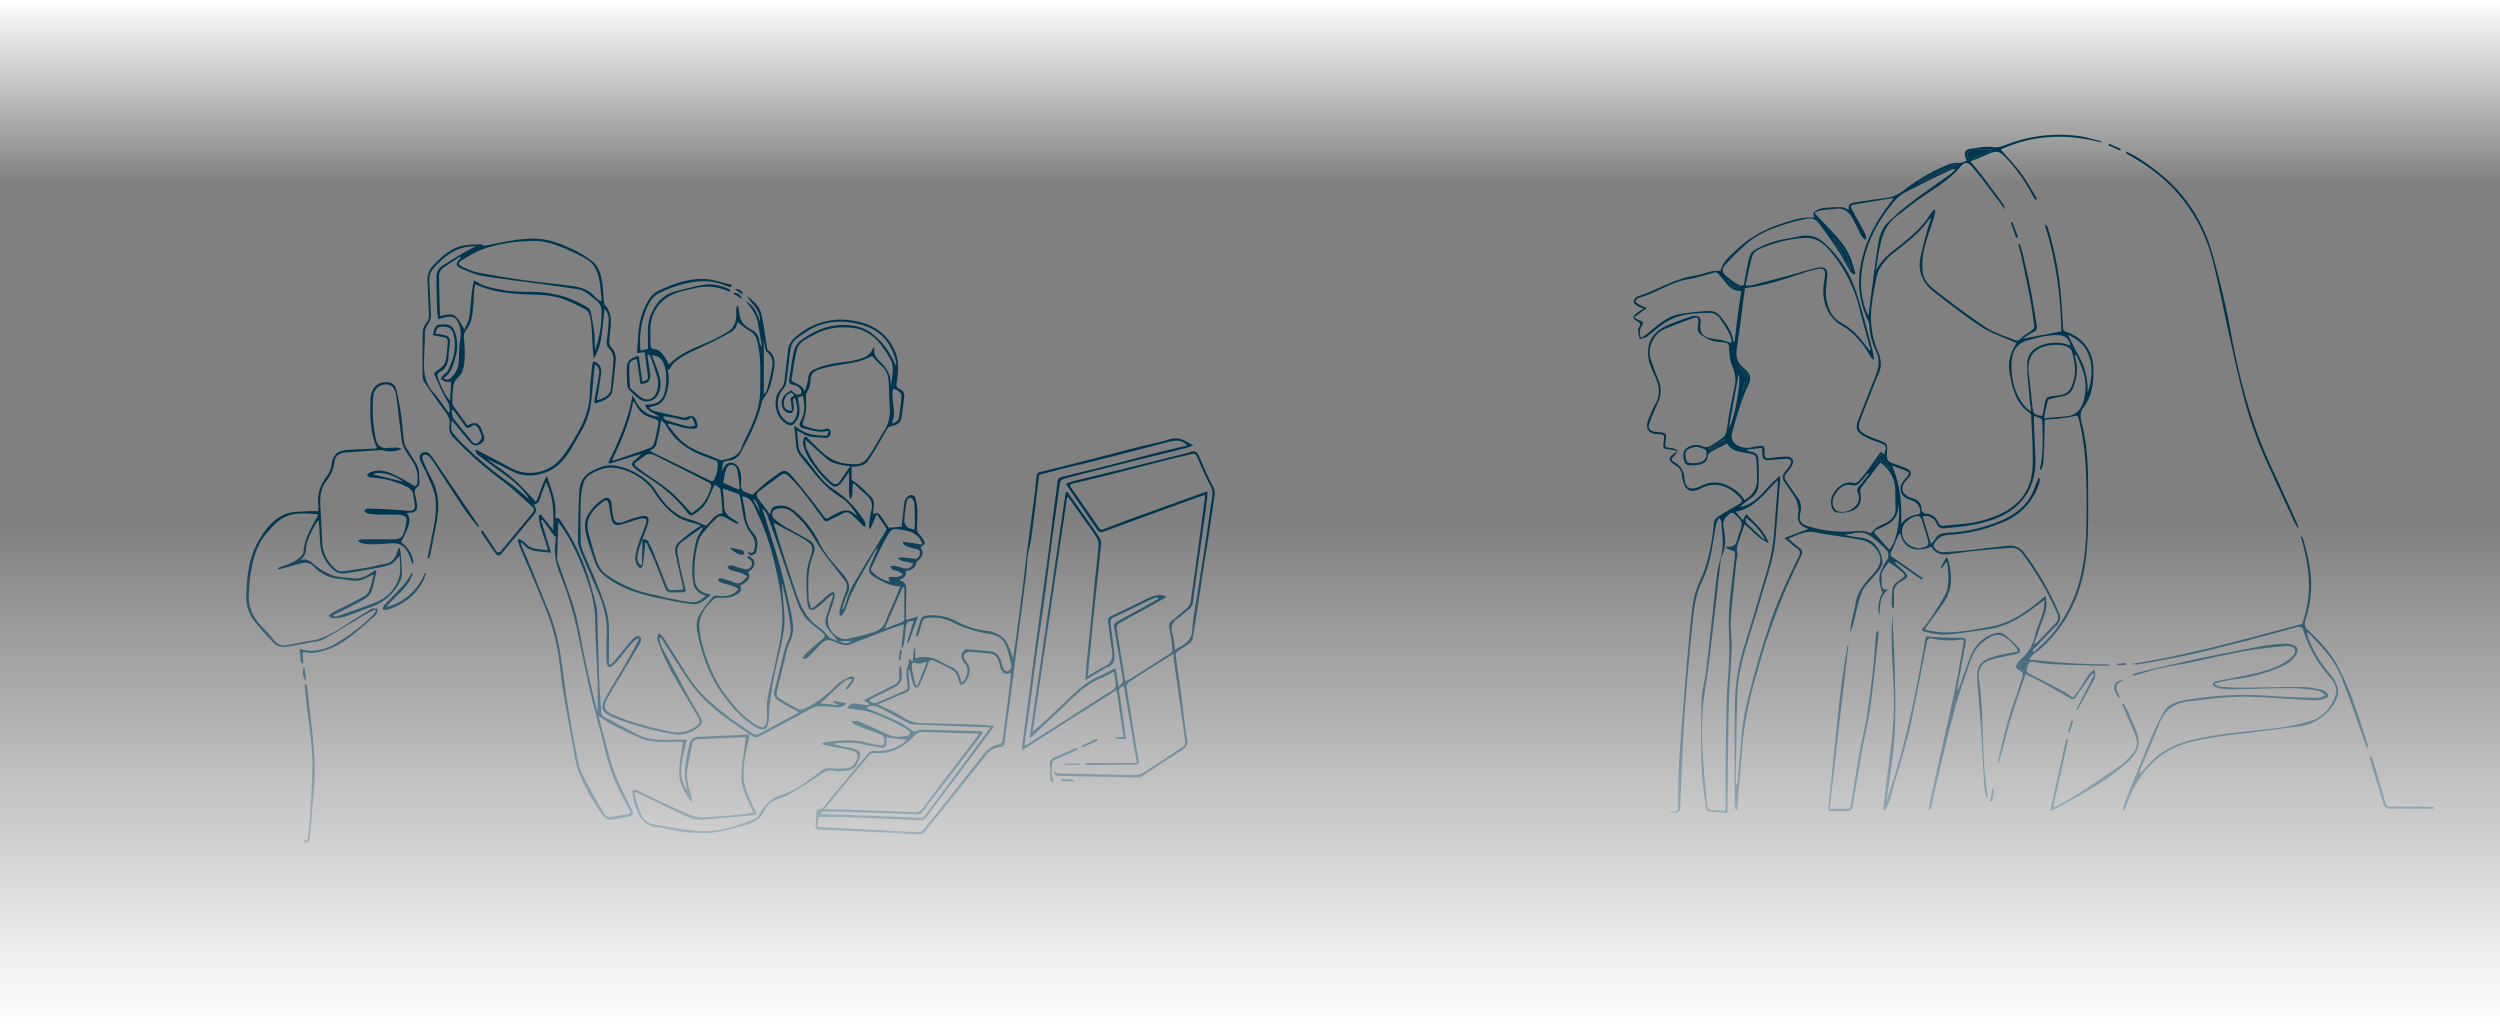 <svg xmlns="http://www.w3.org/2000/svg" xmlns:xlink="http://www.w3.org/1999/xlink" viewBox="0 0 1279 525"><rect x="0" y="0" width="1279" height="525" fill="#808080" stroke="none"/><defs><style>.cls-1{fill:#00354f;}.cls-2{fill:url(#linear-gradient);}.cls-3{fill:url(#linear-gradient-2);}</style><linearGradient id="linear-gradient" x1="-10824.5" y1="-14406" x2="-10824.5" y2="-14500" gradientTransform="translate(11464 14500)" gradientUnits="userSpaceOnUse"><stop offset="0" stop-color="#fff"/><stop offset="1" stop-color="#fff" stop-opacity="0"/></linearGradient><linearGradient id="linear-gradient-2" x1="639.5" y1="525" x2="639.5" y2="266" gradientTransform="matrix(1, 0, 0, 1, 0, 0)" xlink:href="#linear-gradient"/></defs><title>Asset 1</title><g id="Layer_2" data-name="Layer 2"><g id="Layer_1-2" data-name="Layer 1"><path class="cls-1" d="M155.8,431.15c2,0,2.69-.52,2.78-2.54.16-3.67.7-7.32.93-11,.58-9.4,1.85-18.84,1.43-28.19-.58-12.68-2.46-25.3-3.82-37.94a4.67,4.67,0,0,0-.64-1.36l-.67.18.9,8.34c1,9.28,2.54,18.54,3,27.84.38,8.5-.32,17.05-.73,25.57-.25,5.14-.85,10.26-1.32,15.39-.13,1.33-.26,2.42-2.26,2.42"/><path class="cls-1" d="M548.42,398.67h-5.51v.88c2.28.12,4.56.33,6.83.33"/><path class="cls-1" d="M584.22,397.15c6.65-4.31,13.19-8.79,19.92-13,2.52-1.57,3.83-2.89,3.19-6.31-1.38-7.35-2-14.84-3-22.27-.92-6.84-2-13.66-2.85-20.5a2.53,2.53,0,0,1,1-1.91c1.88-1.35,4-2.45,5.82-3.83a4.65,4.65,0,0,0,1.81-2.48c.9-4.76,1.62-9.55,2.36-14.34,1-6.75,2-13.51,3-20.25.71-4.65,1.52-9.28,2.23-13.93,1.07-7.11,2.16-14.22,3.1-21.35.33-2.53,1.35-5-.06-7.7-2.66-5.15-5-10.48-7.27-15.81-1-2.28-2.2-3.22-4.62-2.22a21.51,21.51,0,0,1-3.16.9c-10.64,2.67-21.29,5.36-31.94,8-8.17,2-16.37,4-24.54,6-1.24.3-2.42.82-3.88,1.32.82,1.27,1.44,2.31,2.13,3.31,4.56,6.65,9.17,13.27,13.69,20,1,1.54,2.08,1.78,3.79,1.13,8-3,16.15-6,24.23-8.92,5.48-2,11-4,16.44-6,3.5-1.27,7-2.48,10.71-3.78a19.36,19.36,0,0,1,0,2.45q-1.3,9.94-2.67,19.87c-1.49,10.85-3,21.69-4.56,32.52a5.28,5.28,0,0,1-1.63,2.86c-2.47,2.25-5.06,4.37-7.68,6.45a3.43,3.43,0,0,0-1.51,3.88,103.15,103.15,0,0,1,1.5,10.68,2.75,2.75,0,0,1-.88,2.22c-7.08,4.6-14.22,9.1-21.35,13.62-1.41.89-2,.58-2.22-1.17-.44-3.56-1.11-7.1-1.69-10.65-.79-4.92-1.64-9.84-2.33-14.78a2.55,2.55,0,0,1,1-2.09c5-2.9,10.17-5.66,15.27-8.47q4.53-2.5,9.05-5.05a2.35,2.35,0,0,0-1.59-1c-3.18-.45-6,.62-8.76,2-5.85,3-11.8,5.73-17.7,8.59-1.2.57-1.95,1.23-1.69,2.86.71,4.43,1,8.93,1.81,13.32.91,4.78.44,8.58-4.93,10.19-.19,0-.32.3-.5.41l-6.74,3.9c.36-3.81.67-6.94,1-10.08.72-7.54,1.38-15.08,2.16-22.62,1.19-11.63,2.5-23.24,3.66-34.88a5.72,5.72,0,0,0-.84-3.22c-1.35-2.23-2.91-4.33-4.42-6.45q-6-8.44-12-16.88l-.84,0c-6.13,41.71-12.26,83.42-18.47,125.73a11.73,11.73,0,0,0,1.69-1c3.76-3.54,7.41-7.19,11.26-10.63,7.4-6.61,13.58-14.74,23.16-18.7,2.39-1,4.63-2.33,7-3.56.36,2.46.81,4.55.92,6.67a3.45,3.45,0,0,1-1.09,2.52,54.59,54.59,0,0,1-4.8,3l-32.21,20.6c-2.66,1.7-5.35,3.35-8.48,5.3.13-1.5.18-2.44.3-3.36.82-6.11,1.68-12.22,2.5-18.34,1.18-8.88,2.29-17.78,3.51-26.66,1.19-8.66,2.53-17.3,3.7-26,1.46-10.85,2.77-21.72,4.21-32.57q1.86-14,3.89-27.93a2.23,2.23,0,0,1,1.23-1.47c2.06-.71,4.17-1.3,6.29-1.84q15.84-4,31.68-8c8.1-2,16.22-4,24.31-6,1.49-.37,2.93-.95,4.65-1.52-4-2.61-7.86-4.51-11.43-3.39-5.63,1.78-11.48,2.87-17.22,4.33-9.42,2.4-18.82,4.88-28.25,7.28q-10.74,2.75-21.51,5.36a2.07,2.07,0,0,0-1.75,2.14q-.64,6.47-1.48,12.92c-1,8-2.19,15.94-3.23,23.91-.73,5.61-1.31,11.24-2,16.85q-1.93,15.31-4,30.6c-.39,2.9-.91,5.78-1.36,8.66-.65-1.21-.79-2.47-1.28-3.58-.93-2.1-1.68-4.48-3.19-6.08a14.69,14.69,0,0,0-9.18-4.17,46.38,46.38,0,0,1-15.56-5,25.55,25.55,0,0,0-15.11-2.8c-.93.11-2.3.66-2.57,1.35-1.12,2.91-1.9,5.95-2.8,8.95l.81.27a12.55,12.55,0,0,0,.74-1.63c.63-2,1.11-4.1,1.85-6.07a2.78,2.78,0,0,1,1.73-1.6,22.37,22.37,0,0,1,13.07,1.83A62.29,62.29,0,0,0,506,324.27c3.46.46,6.89,2.09,8.32,5.36,1.6,3.63,2.31,7.68,3.13,11.6.13.61-1.08,1.7-1.9,2.21-.33.21-1.57-.36-1.86-.87a19.78,19.78,0,0,1-1.41-3.86c-.85-2.86-2.36-5.09-5.55-5.45-3.79-.44-7.6-.66-11.4-1.06-1.88-.2-2.8,1.17-3.29,2.39-.37,1,.15,2.35.53,3.46A6.29,6.29,0,0,0,494,340c2.33,2.67.06,8.46-2.2,9.19-.53-3.74-1.86-6.84-5.8-8.28-2.09-.77-4-2.12-6-3.09a15.32,15.32,0,0,0-11.76-1v-5h-.68c-.21,2.13-.42,4.25-.67,6.73l-2-1.66c0,1.19.24,2,0,2.58-1.86,3.76-.91,7.65-.61,11.48.1,1.23-.11,1.84-1.31,2.33-3.64,1.5-7.14,3.37-10.85,4.66-2.27.8-4.68,3.17-7.37.34a12,12,0,0,1,1.35-.94c3.82-1.92,7.65-3.8,11.47-5.73,2.12-1.07,3.72-2.58,3.74-5.18a43.22,43.22,0,0,0-.14-4.41,9,9,0,0,0-.72-2,24.49,24.49,0,0,0-.38,6,4.25,4.25,0,0,1-2.66,4.37L446.34,356c-1.38.7-2.77,1.37-4.42,2.19l2.87,2c-.08.21-.15.43-.22.64-1.26-.15-2.51-.32-3.76-.45-2.62-.26-5.52-1.66-7.41,1.94.85.12,1.62.21,2.39.34,3,.5,6.18.67,9.08,1.6a106.2,106.2,0,0,1,11.71,4.8,84.08,84.08,0,0,1,7.67,4.22c.62.38,1.41,1.23,1.35,1.78a2.3,2.3,0,0,1-1.67,1.46c-2.46.19-5.15.73-7.37,0-4.4-1.46-8.5-3.79-12.82-5.52-2.41-1-4.71-2.68-8.17-2,.73.78,1,1.36,1.52,1.57,1.93.85,3.9,1.61,5.87,2.35,2.46.93,5,1.76,7.4,2.73a3.44,3.44,0,0,1,2,4.33c-.63,2.17-2.17,1.16-3.43,1.05a21,21,0,0,1-3.25-.54,45.34,45.34,0,0,0-14.36-1.73c-2.79.19-5.56.51-8.34.84a14.41,14.41,0,0,0-2.26.64l.06.6c1.83.41,3.66.85,5.49,1.22,3.31.67,6.64,1.19,9.91,2a3.87,3.87,0,0,1,2.51,2c.64,2.1-2.24,6.48-4.44,6.73a45.12,45.12,0,0,1-9.43.29,6.67,6.67,0,0,0-5.12,1.63c-6.18,4.73-12.31,9.66-19.92,11.95-5.45,1.64-8.72,5.46-11.43,10.11a5.6,5.6,0,0,1-2.54,2.3c-9.44,3.78-19.09,7-29.44,6-7.28-.72-14.5-2.11-21.72-3.32a8.71,8.71,0,0,1-7-5.9c-.36-1-.84-1.87-1.13-2.85-.73-2.47-1.38-5-2.12-7.68a5.52,5.52,0,0,1,1.26.1c7.36,3.53,14.7,7.1,22.08,10.6,4.1,2,8.18,4,13,3.27,2.84-.41,5.71-.55,8.56-.8,5.42-.48,10.84-.94,16.25-1.45a7.15,7.15,0,0,0,1.65-.56c-.75-1.5-1.46-2.78-2-4.11-2-4.62-4.37-9.12-4.73-14.26-.44-6.32.83-12.43,2.37-18.5.29-1.14.4-2.34.66-3.87-9.09.43-17.68.87-26.28,1.21a4.22,4.22,0,0,0-4.32,3.36c-1.8,7.42-3.68,14.86-1.56,22.57a3.11,3.11,0,0,1-.11,1c-5.4-8.57-1.43-17,.07-25.46-2,0-3.83-.07-5.65,0-6.84.3-13.66.42-20-2.89-5.61-2.93-11.23-5.87-16.8-8.9a2.68,2.68,0,0,1-1.17-1.83c-.43-5.27-.86-10.56-1.06-15.85-.43-11.54-.71-23.09-1.08-34.64a17.78,17.78,0,0,0-.33-3.94c-1.3-5-2.59-10-4.14-14.94a106,106,0,0,0-13.7-28.12c-.53-.77-1.16-2.09-1.74-2.09-2.08,0-1.48-1.42-1.44-2.37.33-6.61-2.18-12.56-4.33-19.31-2.92,4.3-3.41,9.11-5.67,13.13-4-4.06-7.6-8.26-11.74-11.85s-8.82-6.6-13.27-9.86c4.49,1.91,8.76,4.1,13.05,6.28,7.87,4,18.36,1.62,24.23-4.13,4.63-4.52,7.39-10.36,10.59-15.89a40.36,40.36,0,0,0,5.18-14.3c.78-5.23,1.06-10.53,1.58-15.8.15-1.54.39-3.08.61-4.76a4.8,4.8,0,0,1,2,5.14c-.71,4.34-1.37,8.69-2.26,13-.36,1.77.17,2.07,1.62,1.53a20.8,20.8,0,0,0,4.76-2.1c1.14-.8,2.43-2.13,2.62-3.38.84-5.44,1.32-10.93,1.88-16.4a8.72,8.72,0,0,0-2.41-6.61,4.2,4.2,0,0,1-.94-2.64c.16-3,.66-6,.83-9,.19-3.51-.31-6.87-2.89-9.61a3.46,3.46,0,0,1-.66-2c-.27-2.78-.33-5.59-.71-8.35-.6-4.39-1.38-9-4.89-11.94a49.32,49.32,0,0,0-10.74-6.63c-7.25-3.44-14.79-6-23.06-5.17-2.05.22-4.13.25-6.15.59-5.26.91-10.49,1.95-15.93,3-.23-.15-.77-.83-1.27-.81-3.5.19-7.14,0-10.45.92-5.6,1.58-9.9,5.46-13.87,9.63a10.51,10.51,0,0,0-3.22,8.31c.36,5.57.42,11.17.75,16.75a6.23,6.23,0,0,1-1.32,4.63,8.06,8.06,0,0,0-1.8,4.32c-.2,7.65-.16,15.31-.11,23a5.37,5.37,0,0,0,.83,2.88c3.4,5,6.79,9.94,10.43,14.74,1.71,2.25,2.94,4.39,2.54,7.35a6.7,6.7,0,0,0,1.5,5.77,190.19,190.19,0,0,0,25.51,22.68c5.37,4,10.2,8.81,15.27,13.25,1.3,1.14,1,2.24,0,3.42-5.45,6.53-10.86,13.1-16.34,19.61a1.73,1.73,0,0,1-1.66.1c-.5-.3-.72-1.05-1.08-1.59l-6.35-9.42-.61.34c0,.27-.11.61,0,.8,2.37,3.56,4.69,7.17,7.18,10.63,1.15,1.59,2.23,1.41,3.55-.19q7.68-9.33,15.38-18.65c2.43-2.95,2.44-2.94.69-6.18,0-.08,0-.22,0-.33l.42.49c.74-.52,1.77-.89,2.15-1.61a30.71,30.71,0,0,0,1.56-4.28c.67-1.81,1.39-3.61,2.13-5.55,4.13,7.83,4,16,3.69,24.35l-6.35-8-.93.47c-.13,6.18,3.43,11.58,4.44,17.91-4.11-.85-8.32-.05-11.31-3.67-.81-1-2.23-1.47-3.37-2.18-.19.19-.37.39-.56.59a17.85,17.85,0,0,0,.67,2.66c4.45,10.65,9.09,21.23,13.37,32a109,109,0,0,1,6.8,24.44c.84,5.67,1.26,11.4,2.16,17,1.35,8.48,2.91,16.92,4.48,25.36,1,5.55,1.69,11.26,3.54,16.54a90.38,90.38,0,0,0,12.4,22.73,4.78,4.78,0,0,0,4.9,2.24c2.82-.46,5.67-.8,8.43-1.51s2.63-1.34,1.41-3.84c-3.1-6.35-6.43-12.64-8.89-19.25s-4-13.58-5.9-20.4c-.72-2.55-1.32-5.13-2-7.92,6.6,4.65,13.62,7.79,20.62,11,7.43,3.44,15.26,1.79,22.52,2.26-.71,5.51-2,10.88-1.93,16.23s2.84,10.26,6.29,14.55a6.93,6.93,0,0,0-.18-3.47c-1.29-4.22-2.69-8.46-2-12.94s1.63-8.79,2.45-13.18c.33-1.8,1.4-2.54,3.22-2.61,7.06-.26,14.11-.61,21.17-.91,1.14-.05,2.29,0,3.13,0-.8,6.75-2,13.26-2.23,19.81-.26,6.72,3.62,12.43,6.06,18.74-2.32.32-4.41.67-6.51.88-3.95.4-7.9.8-11.86,1-3.59.22-7.38,1-10.73.14-4.88-1.26-9.48-3.68-14.12-5.78-5.44-2.45-10.76-5.13-16.18-7.61-1.87-.85-2.63-.28-2.36,1.8a34.42,34.42,0,0,0,1.31,5.55c1.84,6.14,4.73,11,12.12,11.61,3.92.3,7.74,1.8,11.66,2.14,5.4.48,10.92,1,16.25.37,5.9-.7,11.71-2.48,17.45-4.18,3.23-.95,6.24-2.37,8-5.85,1.31-2.55,3-5.24,6-6.46,2.22-.92,4.61-1.51,6.66-2.7,5.07-3,10.1-6,14.94-9.34,2.87-2,5.45-4.07,9.27-2.89a10.05,10.05,0,0,0,3.29.05c6.77-.3,7.34-1.72,9.36-7.27.63-1.73-.2-3.06-1.83-3.73a22.82,22.82,0,0,0-3.57-1c-2.37-.53-4.74-1-7.12-1.51,0-.27,0-.54,0-.81,3.88-.18,7.76-.58,11.67.13s7.62,1.48,11.44,2.17a2.26,2.26,0,0,0,2.93-2.17,22.71,22.71,0,0,0,0-3.06l10.45,1.23a3.16,3.16,0,0,1-.45.52,21.85,21.85,0,0,1-15.89,5.15,4.18,4.18,0,0,0-3.08.89c-6.9,8.1-13.59,16.37-20.51,24.45-1.55,1.81-2.55,4.57-5.69,4.61-.21,0-.54.95-.58,1.47-.2,2.35-.29,4.7-.48,7-.12,1.52.65,1.83,2,1.88q17.43.69,34.85,1.47c5.37.24,10.72.71,16.09.9a4.16,4.16,0,0,0,3-1.28q15.48-19.24,30.77-38.65c2.09-2.66,4.52-4.43,7.86-4.8a2.18,2.18,0,0,0,2.18-2.26c.2-1.9.4-3.8.65-5.7,1-7.79,2.11-15.58,3.11-23.37,1.19-9.26,2.3-18.52,3.48-27.78,1.28-10.06,2.64-20.1,3.89-30.16.33-2.73.25-5.52.65-8.23.45-3.09,1.44-6.1,1.84-9.19,1.42-10.78,2.68-21.58,4-32.52,4.63-1.2,9.13-2.39,13.65-3.52s9.12-2.16,13.66-3.3q11.89-3,23.77-6.08c4.67-1.2,9.32-2.46,14-3.65,3.61-.92,7.28-2,10.62,1.46-.7.21-1.22.39-1.75.52-4.47,1.08-9,2.1-13.43,3.25-9.34,2.39-18.65,4.89-28,7.27-6.31,1.61-12.69,3-19,4.71-1.53.42-3.84.17-4.1,2.86-.34,3.58-.93,7.14-1.39,10.71-1,7.57-1.88,15.16-2.88,22.73s-2.1,15-3.14,22.48q-1.26,9.17-2.51,18.34c-.7,5.1-1.43,10.19-2.1,15.29-1,7.57-2,15.15-3,22.72s-2.1,15.29-3.12,22.93a12.55,12.55,0,0,0,.12,2.13L571.24,353c1.21,8.24,2.37,16.08,3.54,24l-4.14.32,0,.61,5.37.29c-.37-2.86-.67-5.39-1-7.92-.77-5.38-1.52-10.76-2.39-16.12-.29-1.83.41-2.71,2.39-3.2,2.17,13,4.32,25.83,6.58,39.33H555.21l0,.86a15.76,15.76,0,0,0,1.8.21c7.87-.05,15.75-.16,23.63-.17,1.92,0,2.23-.92,1.92-2.53-.63-3.31-1.24-6.63-1.8-10-1.5-9.05-3-18.1-4.39-27.16a3,3,0,0,1,1.09-2.43c4.58-3.09,9.26-6,13.92-9,2.84-1.81,5.71-3.56,8.93-5.56.14,1.6.19,2.75.35,3.89,1.91,13.68,3.86,27.35,5.69,41a3.1,3.1,0,0,1-1.09,2.51q-10.32,7-20.82,13.66a6.16,6.16,0,0,1-3.24.9q-19.73-.29-39.45-.77a6.84,6.84,0,0,1-2.35-1.05c0,1.75.55,2.22,3.11,2.27q19.75.45,39.52.8A4.13,4.13,0,0,0,584.22,397.15ZM273.09,123.23a33.65,33.65,0,0,1,11.78,2.29,105.44,105.44,0,0,1,14.7,6.75c4.77,2.58,6.49,7.35,7.28,12.41.47,3,.65,6.1,1,9.15l-.66.25a18.58,18.58,0,0,1-2.83-2.28c-3.46-4.06-8.2-5.06-13.11-5.66-7.79-1-15.61-1.73-23.39-2.83s-15.79-2.41-23.62-3.94c-2.8-.55-5.46-1.92-8.11-3.08-1.67-.74-1.71-2-.17-2.94A69.8,69.8,0,0,1,245.7,128C254.46,124.55,263.77,123.46,273.09,123.23Zm-37.43,14c3.58,1.58,7.27,3.25,11.09,3.88,10.19,1.69,20.47,2.83,30.71,4.23,6,.83,12.05,1.76,18.08,2.6,3.87.54,6.3,3.42,9.2,5.54a6.85,6.85,0,0,1,3,6.22,56,56,0,0,1-3.33,19.5c-.12-3-.07-6-.42-9-.4-3.55-1.08-7.06-1.75-10.56-.44-2.26-2.56-2.84-4.24-3.79-8.72-5-18.21-6.66-28.1-6.54a71.73,71.73,0,0,1-21.27-2.91c-2-.59-3.89-1.8-6.19-2.9-.34,1.93-.83,4-1.08,6.18-.5,4.3-.66,8.64-1.36,12.9-.35,2.13-1.59,4.11-2.35,6-1.61-2.44-2.69-5-4.58-6.68-2.11-1.85-5-.85-7.59-.2-.12-.15-.37-.31-.37-.48-.19-6.59-.39-13.19-.52-19.79a5.55,5.55,0,0,1,2.68-4.79c2.73-1.84,5.5-3.62,8.25-5.42.11.17.23.34.34.52-.32.35-.66.68-1,1C233.18,134.69,233.26,136.2,235.66,137.26Zm-5.87,74.21c-2.92-3.89-5.39-7.69-8.36-11-5.52-6.2-4.51-13.56-4.34-20.83.07-3,.34-6,.27-9.05-.05-2.22,1-3.84,2.08-5.59a6.61,6.61,0,0,0,1-3.56c-.18-6-.55-12-.82-18.07-.2-4.33,2.73-6.86,5.49-9.51,5.06-4.87,10.83-8.12,18.29-7.73-2.07,1.06-4.2,2-6.21,3.2-3.63,2.13-7.21,4.35-10.78,6.59a6.39,6.39,0,0,0-3.11,5.52c0,5.87.16,11.74.34,17.6a42.68,42.68,0,0,0,.57,4.31c1.42-.38,2.77-.83,4.16-1.1,3.39-.68,5.21.51,6.41,3.72a14.23,14.23,0,0,1,.64,7.9c-.69,3.73-.43,7.61-.77,11.41a11.65,11.65,0,0,1-3.92,8c-1.42,1.22-2.24,1.26-3.86.19,4.12-2.54,5.12-6.93,6.22-11.06a19.81,19.81,0,0,0-.53-13c-1.38-3.26-3.17-3.61-7.46-3.37-2.08.12-3.19,2-3.54,5.48,1.76.35,3.52.75,5.3,1,1.58.26,2.41,1.11,2.24,2.7-.37,3.43-.39,7-1.41,10.22-.57,1.81-2.75,3.23-4.44,4.51-1,.73-1.33,1.22-.82,2.29,2,4.17,3.78,8.49,6.11,12.48A8.49,8.49,0,0,1,229.79,211.47Zm.46-6.39c-3.45-4.11-5-8.37-6.5-12.66a2.16,2.16,0,0,1,.91-1.85c3.48-1.7,4.63-4.61,4.78-8.23.1-2.34.58-4.66.69-7,.11-2.67-.52-3.37-3.09-3.91-1.35-.29-2.72-.46-4.25-.72.48-1.85.72-3.45,3-3.53,3.72-.12,5.43.82,6.18,3.78,1.72,6.68.18,12.9-2.93,18.82-.44.84-1.44,1.37-2.13,2.09-.51.55-1,1.18-1.42,1.77a8.37,8.37,0,0,0,2.16,1.62,11.32,11.32,0,0,0,3.14.06C230.63,198.42,230.46,201.44,230.25,205.08Zm30.32,42a194.92,194.92,0,0,1-23.89-20,65.75,65.75,0,0,1-4.79-5.35c-1.53-1.89-1-4-.79-6.7,3.46,4.14,6.44,7.77,9.48,11.33,1.47,1.71,3.27,2,5.3.69a3.32,3.32,0,0,0,1.49-4.5c-.28-.67-.48-1.38-.72-2.07-1.4-4.15-3.52-5-7.46-2.76-2.48-3.42-5-6.86-7.44-10.35a3.31,3.31,0,0,1-.35-1.87c0-1.77.12-3.53.23-5.3.17-2.6.42-4.95,2.67-7,3.35-3.11,3.35-7.66,3.48-11.91a70.19,70.19,0,0,0-.4-7.93,6.14,6.14,0,0,1,1.22-4.72c2.48-3,3-6.74,3.38-10.47.31-3.37.43-6.75.68-10.13a20.3,20.3,0,0,1,.54-2.59c8.45,3.94,17.26,4.78,26.19,5.18,5.19.23,10.54.16,15.51,1.44,5.22,1.34,10.21,3.87,15,6.46,1.38.75,2,3.46,2.33,5.39a84.23,84.23,0,0,1,.74,9.42c.19,3.37.33,6.74.85,10.17a30.76,30.76,0,0,0,4-12.3c.56-4.35,1-8.71,1.45-13.23a7.8,7.8,0,0,1,2.11,6.1,94.67,94.67,0,0,1-.92,9.64c-.23,1.81-.26,3.23,1.21,4.77a7.86,7.86,0,0,1,2.17,5c-.13,5-.91,9.94-1.28,14.91-.31,4.28-3.47,5.23-7.2,6.43.45-2.66.86-5,1.23-7.3s.72-4.64,1-7a5.37,5.37,0,0,0-2.1-4.83,7,7,0,0,0-1.85-.84,7.68,7.68,0,0,0-.63,1.75c-.47,4.91-1.17,9.81-1.27,14.72-.19,9.72-4.56,17.82-9.48,25.7-2.18,3.48-4.45,7.13-7.48,9.8a20.53,20.53,0,0,1-23.16,2.77c-5.93-3.24-11.94-6.34-17.92-9.5l-.61.34c.38.72.59,1.68,1.18,2.13,4.63,3.52,9.29,7,14,10.37a50.07,50.07,0,0,1,11.79,11.22,6,6,0,0,1,.37,1C267,252.35,264,249.48,260.57,247.07ZM231,209.85l.79-.24c1.8,2.4,3.68,4.75,5.39,7.22,1.08,1.57,1.85,3,4.07,1.26,1.25-1,2.7-.58,3.46,1a15.74,15.74,0,0,1,1.73,4.4c.11.84-.79,2-1.55,2.7a2.06,2.06,0,0,1-3.26-.17c-3.24-4-6.58-7.91-9.65-12C231.2,212.93,231.3,211.24,231,209.85Zm54.64,57.23c6.95,9.35,11.17,19.27,14.75,29.52,2.32,6.67,4,13.37,4.09,20.55.11,10.51.89,21,1.24,31.51.18,5.31,0,10.64,0,15.52-1.05-4.14-2.28-8.77-3.39-13.43-1.23-5.2-2.42-10.42-3.51-15.65s-2-10.66-3.18-16a113.28,113.28,0,0,0-3-11.2c-2.35-7-4.93-14-7.4-21a1.87,1.87,0,0,1-.18-.63C285.26,280.08,285.44,273.85,285.63,267.08Zm23,113.05c1.77,7.32,3.67,14.59,6.86,21.44,1.92,4.1,4,8.13,6.11,12.13,1.18,2.23,1.21,2.48-1.2,2.94-2.58.5-5.19.85-7.79,1.25a3.45,3.45,0,0,1-3.72-2c-3.87-6.89-8.07-13.63-11.42-20.77-1.8-3.82-2.21-8.32-3.1-12.55s-1.64-8.34-2.35-12.54c-1.06-6.29-2.15-12.58-3-18.9-1.74-12.54-2.94-25.18-7.8-37.06-2.9-7.13-5.72-14.29-8.65-21.41-1.9-4.63-3.95-9.21-5.91-13.82a3.21,3.21,0,0,1-.08-1l.3-.54c3.57,5.75,9.38,4.48,15.1,5.59-1.82-5.88-3.5-11.28-5.17-16.68l.73-.34,6.17,8.56.46-.37a17.47,17.47,0,0,1,0,3.07c-1.08,6.06.41,11.65,2.6,17.28A178.4,178.4,0,0,1,295.44,323c2.26,11,4.49,22,7,32.87C304.31,364,306.7,372,308.67,380.13Zm160.2-40.79a5.66,5.66,0,0,0,2.56.05,10.65,10.65,0,0,0,2.17-.83l.54.48q-2.36,5.77-4.69,11.57l-.9,0c-.62-2.53-1.26-5.05-1.84-7.58a11.81,11.81,0,0,1-.16-2C466.44,339,466.89,338.71,468.87,339.34Zm-41.74,68c5.69-6.82,11.42-13.61,17.1-20.45a3.89,3.89,0,0,1,3.67-1.67c8.17.67,14.55-3.05,19.91-8.76a5.63,5.63,0,0,1,4.75-2c9.12.34,18.23.59,27.35.88a8,8,0,0,1,1,.19c-3.17,4.18-6.23,8.23-9.3,12.26-6.57,8.63-13.18,17.23-19.73,25.88a4.23,4.23,0,0,1-4.05,1.84c-14.33-.63-28.67-1.1-43-1.61-.8,0-1.6,0-3.06,0C423.82,411.46,425.44,409.39,427.13,407.36Zm-4.86,7.84q11.93.26,23.84.62c7.65.24,15.3.51,22.94.85a3.29,3.29,0,0,0,3.13-1.49q14.81-19.49,29.7-38.9a17,17,0,0,0,1-1.82,7.2,7.2,0,0,0-1.28-.32c-9.71-.3-19.42-.65-29.13-.8-1.76,0-3.53.74-4.85,1-2.56-1.67-4.92-3.6-7.6-4.87-5.59-2.65-11.34-4.95-16.78-7.29,2.75-2,5.59-.77,8.35.69,4.48,2.37,8.91,4.84,13.39,7.22a5,5,0,0,0,2.07.57q18.3.71,36.62,1.35c.85,0,1.7.09,3.1.18-1.77,2.41-3.23,4.43-4.72,6.43q-14.43,19.35-28.9,38.66a3.27,3.27,0,0,1-2.37,1.09c-9.27-.3-18.53-.71-27.8-1.08q-10.26-.42-20.52-.78c-.73,0-1.45,0-2.18,0-.06-.26-.12-.53-.19-.79A8.54,8.54,0,0,1,422.27,415.2Zm94.61-66.35c-1.27,10-2.56,20-4,29.94-.11.79-1,2-1.66,2.1-4,.61-6.45,3-8.83,6.08-9.71,12.38-19.63,24.61-29.43,36.93a4.21,4.21,0,0,1-4,1.88c-14.83-.89-29.68-1.64-44.52-2.43-2-.1-3.94-.17-6.18-.27.19-1.83.37-3.48.53-5,5,0,9.86-.15,14.69,0,12.43.46,24.85,1,37.28,1.61a3.22,3.22,0,0,0,3.12-1.48c6.33-8.55,12.74-17,19.12-25.56q7.13-9.53,14.2-19.09c.42-.57.79-1.18,1.43-2.15-2.92-.25-5.45-.59-8-.67-9.35-.28-18.7-.55-28-.69a19.15,19.15,0,0,1-10.9-3.27c-3.77-2.53-8.12-4.17-12.55-6.36,5-2.14,9.52-4.22,14.19-6.05,1.62-.64,2.18-1.45,2-3.09-.28-2.77-.44-5.54-.65-8.31l.6-.12c.42,1.65.83,3.29,1.25,4.93a11.87,11.87,0,0,0,.74,2.5c.34.65,1,1.58,1.52,1.55a2.58,2.58,0,0,0,1.7-1.47c1.43-3.26,2.84-6.55,4-9.91,1.06-3,1.27-3.33,4.19-2a91.78,91.78,0,0,1,8.56,4.36c2,1.16,2.85,3.17,3.19,5.46a7.32,7.32,0,0,0,1.26,2.29c.7-.44,1.62-.73,2.05-1.36,2.34-3.43,3.66-7.22.22-11.14a3.92,3.92,0,0,1-.72-3.31c.25-.7,1.88-1.29,2.87-1.25,3.51.15,7,.52,10.51.92s4,3.35,4.92,6c.17.48.15,1,.34,1.5,1.08,2.74,2.29,3.33,5.17,2.34C517.08,345.83,517.07,347.35,516.88,348.85Zm56,2.13-.73-.32-1.43-8.84c-2.81,1.42-5.19,2.81-7.71,3.85-9.61,4-16.05,11.87-23.42,18.61-3.64,3.33-7.18,6.77-11.25,10l17.58-119.78.65-.11q5.12,7.19,10.22,14.37c1.42,2,2.92,4,4.13,6.11a7.45,7.45,0,0,1,1.12,4c-.61,7.18-1.46,14.33-2.18,21.5-.6,5.85-1.12,11.7-1.71,17.55-.75,7.46-1.57,14.92-2.31,22.38-.24,2.38-.34,4.77-.54,7.69l10.11-6.1c.13-.07.22-.23.35-.26,5.15-1.35,4.69-5.22,4.16-9.15-.6-4.51-1.13-9-1.75-13.55-.23-1.6.18-2.43,1.8-3.17,6.68-3.07,13.25-6.38,19.88-9.54a11.35,11.35,0,0,1,2.5-.55l.26.75-7.65,4.24c-4.4,2.42-8.79,4.85-13.22,7.22a2.74,2.74,0,0,0-1.69,3.3c.84,4.54,1.55,9.11,2.31,13.66s1.62,9,2.17,13.47C574.58,349.1,573.41,350.08,572.83,351Zm27-26.5c-1.26-4,.09-6.59,3.45-8.68,1.59-1,2.82-2.53,4.38-3.57a6.27,6.27,0,0,0,2.74-4.92c1.48-11.06,3-22.11,4.55-33.17q1.37-9.93,2.68-19.87a24.61,24.61,0,0,0,0-2.87c-13.72,4.94-27.1,9.74-40.46,14.58-4.12,1.49-8.19,3.09-12.28,4.64-1.28.48-2.08.42-3-1-4.51-6.76-9.23-13.39-13.9-20.05-.85-1.21-.57-1.83.81-2.16,6.34-1.52,12.68-3,19-4.59,9.43-2.37,18.82-4.86,28.24-7.25,4.47-1.13,9-2.14,13.44-3.24,1.31-.32,2.2-.16,2.82,1.24,2.3,5.16,4.49,10.39,7.13,15.37,1.71,3.23.47,6.18.07,9.22-.94,7.13-2,14.24-3.11,21.35-1.16,7.55-2.4,15.08-3.56,22.62-1,6.75-2.54,13.47-2.88,20.25-.31,6-4.56,7.48-8.85,10.08C600.67,329.59,600.62,326.92,599.85,324.48Z"/><path class="cls-1" d="M428.36,328l-.09,0,0,0,0,0h0l.26,0h.06Z"/><path class="cls-1" d="M322.11,199.66a59.65,59.65,0,0,0,4.71,4.27,6.51,6.51,0,0,0,10-2.37c2.18-4.8.74-9.31-1-13.81-.71-1.88-1.5-3.73-2.4-6,3.36.28,5,1.58,6,4,1.73,4.11,1.6,8.4,1.09,12.6-.46,3.79-1.92,7.33-6.32,8.31a35.6,35.6,0,0,1-4.22.43c1.11,3.62,4.87,4.1,7.32,6.06-7.3-.27-11-5-13.65-11.11-2.15,12.41-7,23.59-12.41,34.55l.63.59,16.2-4.93a30.59,30.59,0,0,1-3.66,3.48c-1.29,1.13-1.51,2.29,0,3.46.51.4.94.91,1.47,1.28,4.09,2.79,8.27,5.43,12.26,8.36a74,74,0,0,1,14,14c.41.51,1.58,1.1,1.94.88,3.32-2,6.32-4.39,8-8,1.13-2.42,2.24-4.85,3.61-7.83,1.14,1,2.72,1.64,2.85,2.52.61,4,.81,8.16,1.15,12.24-4.34.28-5.86,4.39-8.51,6.29-1.8-.75-3.42-1.47-5.07-2.09-3-1.12-6.23-1.76-8.9-3.37-5.13-3.1-8.85-7.81-12-12.84-4.49-7.21-18.66-14.92-27.27-11.82-7.88,2.83-11.28,5.56-11.64,13.55s-.51,15.88-.6,23.82a13.53,13.53,0,0,0,1,5.15c2.87,7,5.87,13.91,8.9,20.82,3.26,7.4,5.31,15,4.75,23.21-.25,3.74-.1,7.5-.11,11.26a13.68,13.68,0,0,0,.17,2.64c.44,2.24,1.65,2.65,3.32,1.08a38.35,38.35,0,0,0,3.09-3.4c2.27-2.74,4.43-5.57,6.75-8.26a19.92,19.92,0,0,1,3.22-2.37,6.68,6.68,0,0,1-.25,1.6c-2.14,3.87-4.24,7.76-6.47,11.58-3.48,6-7.19,11.81-10.54,17.85-2.38,4.27-1.58,7.1,2.91,9.1a105.48,105.48,0,0,0,14.61,5.15,144.15,144.15,0,0,0,17.49,4A15.31,15.31,0,0,0,357.28,372c2.14-1.88,2.29-3.06.87-5.51-1.57-2.71-3.3-5.32-4.8-8.06q-7.53-13.79-14.9-27.67a20.79,20.79,0,0,1-1.2-4.38l.87-.33c2.19,3.48,4.31,7,6.58,10.44,3.72,5.62,7.14,11.51,11.4,16.69,8,9.72,18.52,16.53,28.89,23.44,1.37.91,2.59.58,3.89-.12q11.83-6.36,23.71-12.66c1.86-1,3.8-2.29,5.79-2.46a53,53,0,0,1,9.64.53c1.55.16,4.4-.86,5.11-2.1L427,358.58c-.3-.31-.81.42-.77.45.77.6,1.61,1.11,2.59,1.75l-9.33-1c1-.78,1.9-1.42,2.71-2.18,2.78-2.59,5.46-5.29,8.29-7.82,1.48-1.32,3.07-2.69,5.63-2.3-1.2,1.71-2.28,3.27-3.36,4.82l.66.47c1.06-1.31,2.21-2.57,3.15-4a2.7,2.7,0,0,0,.38-2.15c-.13-.36-1.44-.68-1.93-.44-2.18,1.08-4.61,2-6.3,3.67-4.64,4.55-9.42,8.85-15.29,11.79-1.82.91-3.64,2.07-5.78.86-3.09-1.75-6.22-3.45-9.2-5.38a3.12,3.12,0,0,1-1.12-2.63c1.15-5.29,2.5-10.54,3.83-15.79.84-3.33,1.21-6.91,2.75-9.88a16.44,16.44,0,0,0,1.7-9.95,77.18,77.18,0,0,0-1.49-8.23c-1.59-6.91-3.09-13.86-5-20.69-2.38-8.55-5.12-17-7.74-25.49-.45-1.46-1-2.89-1.58-4.33a7.28,7.28,0,0,1,2.63,3.18c1.94,5.15,3.78,10.35,5.56,15.56,3.06,9,6,18,9.11,26.93,1.57,4.47,3.23,9,6.94,12.24,2.23,2,4.55,3.86,6.88,5.73,1.29,1,1.33,1.87,0,3q-4.49,3.81-8.84,7.78a10.23,10.23,0,0,0-1.4,2.08l.56.57a6.84,6.84,0,0,0,2.27-1c2-2,3.93-4,5.82-6.1,2.56-2.83,4.58-3.25,8-1.62,2.9,1.38,5.83,2.33,9,.67a36.16,36.16,0,0,1,3.66-1.45c5.24-2,10.47-4.07,15.72-6.06,2.12-.81,4.29-1.48,6.76-2.31-.5,4.32-.92,8.1-1.35,11.87l.72.13a12.45,12.45,0,0,0,.66-2.16c.35-2.7.64-5.41.9-8.11s1-3.36,4-3.43l-3.37,11,.78.26,4.93-13.6-6.16,1.93c0-5.21-.13-10.06.05-14.9.09-2.63-.35-4.62-3.21-5.33-.05,0-.05-.25-.09-.49,2.23-.6,3.43-2,3.18-4.4,2.84-.32,4.78-1.51,5.39-4.37.07-.35.47-.68.79-.93,2.48-1.87,2.94-4.48,1.19-6.88,2.73-1.72,2.79-1.87,1.06-4.56-.63-1-1.49-1.79-2.15-2.75a3.15,3.15,0,0,1-.64-1.68c0-3.3.27-6.61.17-9.91a23.26,23.26,0,0,0-1-6,2.18,2.18,0,0,0-3.64-1.19,5.06,5.06,0,0,0-1.89,2.77c-.66,4.31-1.05,8.66-1.53,12.83l-6.54.57c-1-1.52-2.44-3.55-3.82-5.61-1-1.47-2-2.79-4.15-1.14A31,31,0,0,1,447,259a5.26,5.26,0,0,0-1.83-5.3c-1.81-1.68-3.52-3.47-5.36-5.11-1.24-1.12-2.63-2.07-4.13-3.22v-6.57c5.08-.3,6.93-.82,8.94-3.86,3.19-4.84,6.06-9.91,8.94-14.95a3.23,3.23,0,0,1,2.47-2c2.22-.41,4.59-1.26,5.07-3.9.67-3.68,1.08-7.41,1.5-11.13a3.64,3.64,0,0,0-2.25-3.91,2.55,2.55,0,0,1-1.6-3.27,16,16,0,0,0,.34-2.18c.51-4.61.8-9.17-1.09-13.64-4.16-9.85-12.12-14.51-22.12-16a34.72,34.72,0,0,0-26.59,6.59c-3,2.22-5.68,4.55-6.13,8.56-.49,4.31-1,8.62-1.52,12.92-.3,2.42-.16,4.84-2.18,6.91-4.65,4.74-3.05,14.4,2.75,17.83,2.2,1.31,3.12,1.11,4.82-.94,2.36-2.82,2.24-6.06,1.65-9.39-.17-1-.32-2-.48-3l2.53-.92c.9,4.23,1.27,8.25-.81,12.29-1.57,3-.91,3.91,2.41,4.65,3.68.83,7.3,2.17,11.46.89-.13,1.46,0,2.57-1.68,2.55-4.21-.05-8.34-.5-12.07-2.67-1.1-.65-2.13-1.42-3.75-2.52.39,3.68.75,6.76,1,9.85a10.35,10.35,0,0,0,2.31,5.95c6.23,7.46,11.71,15.59,20.31,20.8,3.72,2.25,6.34,5.77,8.66,9.45a5,5,0,0,1-1.67-1c-2.42-2.3-5.07-1.88-7.74-.63a27.82,27.82,0,0,0-4.8,2.62c-1.49,1.11-2.16.39-3-.71-2.44-3.27-4.85-6.55-7.39-9.73-3.16-4-6.28-8-9.7-11.7-2.11-2.31-3.55-2.17-6.06-.37-2.3,1.66-4.63,3.29-6.82,5.09s-4.22,3.8-6.43,5.82c-.59-.23-1.64-.73-2.73-1.07-2.17-.68-3.32-1.78-3.13-4.36.21-2.89.28-5.87-1.28-8.6s-4.93-3.24-6.9-.84a25.72,25.72,0,0,0-1.76,2.93c.33-1.93.59-3.4.83-4.81.89-.28,1.64-.59,2.43-.76a12.07,12.07,0,0,0,2.38-.38,10.06,10.06,0,0,0,3.16-2.09,16.76,16.76,0,0,0,1.91-3.4c4.28-7.81,8-15.86,10.05-24.57a9.41,9.41,0,0,1,1.31-2.19,27.4,27.4,0,0,0,2.48-4.48,65,65,0,0,0,1.84-7.46c.95-4.4,1.71-8.77-2.65-12-.34-.25-.42-.91-.5-1.4-.93-5.57-1.57-11.21-2.81-16.71-.92-4.07-3.88-7-7.37-9.35,2.23,4.09,7,6.85,6.54,12.88-1.42-4.59-3.24-8.27-7.2-10.45,2.65,3.36,5.32,6.7,6.14,11,.79,4.19,1.45,8.4,2.17,12.61a6.49,6.49,0,0,1-1.45-3.22,6.93,6.93,0,0,0-4-5.82c-3.17-1.55-5.5-3.8-6-7.49-.23-1.51-.51-3-.76-4.51l-.65-.11a12.28,12.28,0,0,0-.35,2.24c.13,4.37-.14,8.58-4.47,11.13C370.35,171,368.5,172,366.6,173c-8.27,4.14-17.54,6.46-24.32,13.49-.59-1.05-1.06-2-1.6-2.82-1.4-2.25-2.89-4.63-5.7-5-1.86-.26-2.13-1.15-2.14-2.59a90.86,90.86,0,0,1,0-9.48,18.68,18.68,0,0,1,7.4-13.64c4.46-3.34,9.94-4.38,15.32-5.52a25.85,25.85,0,0,1,14.53.6l3.49,1.28c0-.75-.11-1.21-.41-1.35-4.09-1.79-8.39-3-12.81-2.33-5.1.84-10.12,2.22-15.14,3.52-9,2.32-13.53,12.18-13.73,18.72-.11,3.5,0,7,0,10.64l-3.79.86a43.2,43.2,0,0,1,2.78-20.63c1.35-3.51,3-6.87,6.71-8.75a58.09,58.09,0,0,1,16.33-5.51c5.75-1,11.38-.87,16.88,1.31,1.1.44,2.26.75,3.39,1.13l.81-1.09c-.49-.14-1-.32-1.48-.44-3.91-.9-7.78-2.25-11.74-2.59-7.07-.6-13.84,1.43-20.3,4.08-3.21,1.31-6.65,2.58-8.77,5.81A36.5,36.5,0,0,0,327,167.07c-.71,4.38-.73,8.87-1.07,13.57l3.88-.45c.55,4,1.11,8,1.66,12,.28,2-.91,2.64-2.88,3-.62-4.45-1.22-8.75-1.81-13-4,.5-6.11,2.64-6.13,6.21,0,3,.07,5.9.29,8.83A4.3,4.3,0,0,0,322.11,199.66Zm37.41,70.61c-1.09,2-2.64,3.87-3.19,6-1.85,7.21-2.82,14.57-1.66,22a7.52,7.52,0,0,0,4.71,5.84l1.61.72c-2.26,2.15-4.58,3.6-7.51,3.23-3.56-.44-7.09-1.12-10.61-1.82-2.79-.56-5.52-1.39-8.31-2A60.16,60.16,0,0,1,309.9,293.7c-2.81-2.11-4.15-5.18-5.16-8.36-1.39-4.44-2.69-8.92-3.81-13.44-1.53-6.12,1.75-10.38,6-14,3.56-3,4.12-2.7,4.84,1.72.32,1.95.67,3.9,1.08,5.83.51,2.45,1.75,3.52,4.22,3.07a54.54,54.54,0,0,0,6.45-2,30.06,30.06,0,0,1,4.61-1.28c2.37-.33,3.07.52,2.29,2.77-1.19,3.43-2.66,6.77-3.8,10.22a33.38,33.38,0,0,0-1.71,7.4,7.21,7.21,0,0,0,1.41,4c.95,1.49,2.19,1.27,2.51-.47.55-3,.76-6.11,1.1-9.17.08-.72.12-1.45.18-2.17l.61-.16c1.53,3.41,3.16,6.78,4.57,10.25,1.86,4.57,3.51,9.23,5.36,13.81a2.46,2.46,0,0,0,1.75,1.31c2.27.13,4.55-.06,6.83,0,1.53,0,1.72-.67,1.4-1.93-1-4-2-7.95-2.87-11.94-.43-1.86-.68-3.75-1.07-5.61a5.76,5.76,0,0,1,2.17-6.27c3.39-2.54,6.86-5,10.29-7.47Zm70.53,58a3.47,3.47,0,0,0-1.45-.29h-.3v0l-4.5-2,.3-.19c-1.66-1.61-3.14-3.49-5-4.77-6.53-4.47-9.61-11.11-12-18.25-2.1-6.28-4.21-12.55-6.26-18.84-1.73-5.34-3.37-10.7-5-16.06,0-.17.1-.4.09-.34,4.57,2.42,9.17,4.82,13.74,7.29a23.79,23.79,0,0,1,3.46,2.24c2.73,2.16,2.89,3.22,1.93,6.45s-2.15,6.62-2.36,10a93.52,93.52,0,0,0,.4,15.15c.4,3.8,2.12,4.33,5.13,2,2.24-1.74,4.26-3.75,6.38-5.63.36-.32.77-.57,1.16-.86l.54.28c-.87,2.65-1.78,5.28-2.6,8-.88,2.9-2.41,5.87-.43,8.82,1.31,2,3,3.66,4.49,5.5a4.88,4.88,0,0,1,.56,1.2l.09,0,.3,0h6.86A4.53,4.53,0,0,1,430.05,328.29Zm32.63-27.72c0,5.14-.05,10.28,0,15.42a2.37,2.37,0,0,1-2,2.66c-2.56.82-5,1.9-8.15,3.11,3.25-7.48,6.27-14.46,9.3-21.45Zm-2-.57c-1.22,2.9-2.34,5.62-3.49,8.33-1.37,3.2-2.95,6.33-4.11,9.61s-3.7,4.75-6.56,5.65c-4,1.29-8.21,2.12-12.33,3.14-6.07,1.5-13.26-5.86-9.64-13.67a47.81,47.81,0,0,0,2.45-8.14c.15-.61-.25-1.35-.4-2a6.62,6.62,0,0,0-2.13.74c-2.39,2-4.66,4.12-7,6.15a23.78,23.78,0,0,1-2.56,1.58c-.5-2-1.17-3.52-1.21-5.06-.21-6.54-.62-13.1,1.27-19.5.41-1.38.95-2.73,1.42-4.1a5,5,0,0,0-2.34-6.25c-3.93-2.44-8.12-4.48-12.12-6.83a46.57,46.57,0,0,1-5.65-4.05,3.16,3.16,0,0,1-.71-4.2c.5-.79,2-1.12,3.17-1.27,5.13-.73,7.93,3,11,6.06,3.37,3.33,5.67,7.43,8.15,11.47,3.31,5.41,7.44,10.34,11.24,15.46.91,1.22,1.89,2.39,2.87,3.56,2.45,2.94.8,5.69-.27,8.54-.88,2.38-1.56,4.84-2.21,7.29a7.92,7.92,0,0,0,.08,2.32l.68.35a12.14,12.14,0,0,0,1.86-2.44c1.09-2.61,1.84-5.37,3-7.94,1.56-3.43,3.29-6.78,5.11-10.07,2.53-4.58,5.21-9.08,7.83-13.61.11-.2.28-.37.86-.33l-2.54,5.88c-.11.26-.24.52-.37.78-2.28,4.75-1.94,6,2.68,8.56C452.34,298,456,300,460.7,300Zm2-35.09c.2-2.62.66-5.21,1.06-7.81.2-1.33.91-2.67,2.32-2.32.76.18,1.63,1.66,1.7,2.62.26,3.63.24,7.28.27,10.93a25.21,25.21,0,0,1-.23,2.58C463.59,270.13,462.43,268.85,462.74,264.91Zm-1.08,6.21c4.39.69,8.46,1.8,10.32,7.5l-10.19-1.54c.58,2.29,2.21,2.4,3.45,2.88a23.63,23.63,0,0,0,3.82,1c1.7.34,1.8,1.53,1.49,2.81s-1.05,2.27-2.63,2.09c-2-.23-4.09-.47-6.14-.65a4.75,4.75,0,0,0-2.4.36c2.17,2.23,5.46,1.52,7.92,2.93-1.68,2.59-2.89,2.9-6.24,1.83a23.26,23.26,0,0,0-3.84-.9,4.93,4.93,0,0,0-1.77.43c.4.53.7,1.28,1.23,1.54,1,.47,2.14.52,3.13,1a13.7,13.7,0,0,1,2.24,1.6,12.34,12.34,0,0,1-2.6,1.18,13.73,13.73,0,0,1-2.86-.05c-2.13,0-2.21.13-1.49,2.61-3.55-1.24-6.68-2.8-9.13-5.48a1.75,1.75,0,0,1-.21-1.54c2.59-5.36,5-10.84,7.94-16C456.36,270.05,456.63,270.33,461.66,271.12Zm-2.48-71.45c.85.73,2.11,1.79,2.06,2.64a91,91,0,0,1-1.43,12c-.18.94-1.8,1.61-2.76,2.4-.24-.16-.47-.33-.7-.5,2.7-5.67-.79-11.46.66-17.23A6.16,6.16,0,0,1,459.18,199.67Zm-49.4,1.88a3.6,3.6,0,0,1-2.4.19c-1-.45-2.26-2.11-2.74-1.87a10,10,0,0,0-3.85,3.25,5.86,5.86,0,0,0,1.06,7.41,4,4,0,0,0,3.15.79c.65-.2,1.08-1.71,1.23-2.7a13.9,13.9,0,0,0-.37-2.81,13.62,13.62,0,0,1,.17-2.1l.78,0c1,3.37,1.85,6.74.18,10.2-1.33,2.74-2.79,3.07-5.12,1.19-4.77-3.84-5.18-11.64-1-16.22a6.71,6.71,0,0,0,1.48-3.46c.79-5.6,1.38-11.23,2.11-16.83.56-4.34,4.18-6.06,7.24-8.23,7.57-5.36,16.1-6.73,25-5.13,10.83,2,18.65,6.93,21.77,20.09a10.09,10.09,0,0,1,.16,2.1c-1.62-2.95-3.11-6.53-5.37-9.54a37.39,37.39,0,0,0-8.14-8,21.29,21.29,0,0,0-8.72-3.25c-10-1.5-18.83,1.7-26.8,7.68-2.44,1.83-3.21,4.51-3.77,7.2-.84,4.09-1.32,8.25-2,12.37-.29,1.67.09,2.62,1.91,3s3.55,1.07,4.25,3C410.08,200.39,410,201.47,409.78,201.55Zm-5,4.44a21.82,21.82,0,0,1,.32,4.06c-2.4.24-3.85-.93-4-3.2a5.87,5.87,0,0,1,2.39-5.34c1.3-.95,2.07-.65,2.78,1.07C404.12,203.11,404.37,204.41,404.78,206Zm1.23-10.4a2,2,0,0,1-1-1.55c.82-5.06,1.51-10.16,2.75-15.12,1-4,4.83-5.36,8-7.22,6.45-3.78,13.42-4.8,20.74-3.88,5.9.74,10.48,3.84,14.08,8.37a65.88,65.88,0,0,1,4.92,7.5c1.86,3.11,1.34,6.52.92,9.87-.15,1.24-.43,2.45-.69,3.9-.16-1.92.08-3.75-.52-5.25a16.85,16.85,0,0,0-3.55-5.81c-2.43-2.39-5.1-4.43-4.15-8.58-.47.2-.75.24-.8.36-1.92,4.58-6.19,5.46-10.31,6.33-3.86.82-7.85,1-11.71,1.86a44.77,44.77,0,0,0-8.28,2.7,5,5,0,0,0-2.88,4.35,27,27,0,0,1-1.82,6.8C410.54,197.49,408.36,196.48,406,195.59ZM388.3,251.4c3.85-2.87,7.65-5.81,11.57-8.58a2.73,2.73,0,0,1,2.57-.09,67.73,67.73,0,0,1,7.08,7.3c4.08,5.12,7.92,10.42,11.8,15.68a1.76,1.76,0,0,0,2.6.61c2.39-1.24,4.87-2.34,7.22-3.65,2.1-1.17,3.67-.28,5.11,1.05,1.76,1.62,3.39,3.38,5.09,5.06a11.42,11.42,0,0,0,1.23.88c.79-2.46-.82-3.84-1.82-5.31a47.07,47.07,0,0,0-13.87-13.67c-5-3.12-8.31-7.85-11.85-12.36a49.34,49.34,0,0,0-4.21-5.29c-1.81-1.76-2.24-3.86-2.45-6.15-.2-2.1-.38-4.21-.6-6.66,1.12.63,2,1.07,2.84,1.6,3.61,2.31,7.8,1.7,11.73,2.26,1.58.23,2.87-1.66,2.61-3.32s-1.56-1.6-2.7-1.26c-3,.88-5.79-.1-8.51-.86-3.79-1.06-3.54-1.22-2.13-5.12a23.27,23.27,0,0,0,.84-6.44c.15-2.54-.82-5,1-7.58,1.05-1.48,1.12-3.78,1.27-5.74.21-2.77,2.09-3.93,4.25-4.7a49.14,49.14,0,0,1,7-1.77c4.31-.82,8.68-1.32,12.95-2.31a54,54,0,0,0,7.32-2.81,43.72,43.72,0,0,0,4.43,4.65,10.54,10.54,0,0,1,3.93,8.22c.26,4.92.41,9.85.65,14.77a19,19,0,0,1-3.17,11c-2.51,4.08-4.75,8.34-7.42,12.32-3.2,4.79-5.8,4.64-11.49,4.13-8.4-.75-13.33-6.64-18.76-11.88-.63-.61-1.24-1.24-1.86-1.86,0-.05-.13-.06-.57-.23-1.61,1.89-1.19,4-.57,6,1.53,4.89,4.64,8.87,7.84,12.74a59.48,59.48,0,0,0,5.67,5.78c1.73,1.58,3.42,1.46,5-.3a59.43,59.43,0,0,0,3.63-4.85c.23-.33.27-.8.71-1,.49,4.81-.46,9.37.67,13.87,2.12-2.42.49-5.48,1.71-8.39,2.14,2,4.1,3.95,6.22,5.72,2.7,2.26,3.87,4.8,2.86,8.41a53.76,53.76,0,0,0-1.14,8.06,1.69,1.69,0,0,0,.61,1.45l3.36-7.72c1.91,2.79,3.47,4.94,4.83,7.2.24.4-.24,1.37-.59,2-5.57,9.15-11.35,18.19-16.67,27.48-2,3.55-3,7.68-4.51,11.54-.08.19-.19.36-.29.55l-.55-.15c.58-1.82,1.15-3.63,1.74-5.44A5.74,5.74,0,0,1,433,305c2.58-4.13,1.34-7.67-1.57-11.06-4.49-5.22-9.33-10.23-12.39-16.5a48.6,48.6,0,0,0-11.59-15.16c-2.4-2.12-5-3.76-8.43-3.53-3.72.24-4.31.58-5,4.55-.82-1.15-1.44-2.06-2.09-2.93-1.4-1.87-2.85-3.69-4.21-5.58A2.22,2.22,0,0,1,388.3,251.4ZM435,238.5c-2,2.91-3.73,5.33-5.39,7.78-1.19,1.76-2.63,1.9-4.14.55a49.75,49.75,0,0,1-12.87-17.4c-.49-1.15-.35-2.57-.58-4.52l10.26,9.26C425.71,237.3,430.12,238,435,238.5Zm-46.15,23.65c-1.23-2.33-2.47-4.65-3.71-7C387.75,256.76,388.13,259.53,388.81,262.15ZM372,239.1c1.13-2.08,4.28-1.55,5,.88.89,3.18,1,6.56,1.51,9.85l-.75.55c-2.44-1-4.88-2.09-7.3-3.16-.21-.1-.49-.49-.44-.67C370.6,244,370.83,241.31,372,239.1Zm5.65,13.56c.49.2.86,1.11,1,1.74.83,4.25,1.33,8.57,2.47,12.73a24,24,0,0,0,3.54,6.65,7.93,7.93,0,0,1,1.43,6.41c-.35,1.68-.44,3.43-3.33,2.19.05.33.11.65.16,1,.63.26,1.39.86,1.86.69.85-.33,2-1,2.17-1.74.65-3.24,1.17-6.69-1.37-9.38a15.74,15.74,0,0,1-4.13-9.19c-.44-3.25-1.14-6.47-1.73-9.75,2.66.05,4.47,1.56,6,4.72a134.86,134.86,0,0,1,10.38,28.71c2.39,10.07,4.42,20.3,4.12,30.71a85.88,85.88,0,0,1-2.15,14.55c-1.67,8.17-3.78,16.26-5.35,24.44-.61,3.21-.27,6.61-.36,9.92-.15,5.26-1.7,6.23-6.07,3.46-6.11-3.88-10.79-9.27-15.1-15-5.7-7.52-9.11-16.18-11.77-25.13a53.62,53.62,0,0,1-1.52-8.2c-.92-6.78,2.78-11.52,7.32-15.77a4.4,4.4,0,0,1,2.83-.59c2.88,0,5.71.13,8.34-1.42s3-2,2.45-4.94c4-1.93,5.57-4.24,3.82-6.71,2.09-1.47,4-3.22,3-6.05-.38-1-1.83-1.6-2.79-2.38l-.5.66a5.62,5.62,0,0,0,1.07,1.15,2.29,2.29,0,0,1,1,3.18,2.66,2.66,0,0,1-3.08,1.92c-1.29-.23-2.54-.66-3.81-1a33.42,33.42,0,0,0-3.59-1c-.54-.08-1.15.36-1.73.57.36.56.6,1.44,1.1,1.63,1.91.7,3.93,1.1,5.86,1.77a22.32,22.32,0,0,1,3.09,1.63,20.88,20.88,0,0,1-2.59,2.79c-2.58,1.94-4.84-.18-7.22-.79-1.19-.3-2.35-.81-3.55-1-.51-.09-1.11.34-1.67.54.32.48.55,1.25,1,1.41,2.19.77,4.45,1.34,6.65,2.08a26.69,26.69,0,0,1,3,1.45c-.91.84-1.68,2-2.76,2.45a13.09,13.09,0,0,1-8,1,2.81,2.81,0,0,0-2.36.49,84,84,0,0,0-6.77,9c-2.3,3.76-1.59,8-.67,12,2.38,10.46,6.08,20.41,12.45,29.14,4.78,6.56,10.06,12.7,17.28,16.81,3.38,1.92,5.55,1,6.08-2.78.4-2.83.23-5.73.59-8.57.64-5,1.31-10,2.3-15,1.59-8,3.88-16,5.05-24.06.69-4.78-.12-9.8-.42-14.7a79.2,79.2,0,0,1-.53-8.75c1,4.28,2,8.54,2.84,12.84.64,3.31,1.08,6.66,1.46,10a11.26,11.26,0,0,1-1.24,6.32,51,51,0,0,0-2.77,9c-1.27,4.88-2.43,9.79-3.62,14.69-.33,1.35-.95,2.76-.78,4.06a4.71,4.71,0,0,0,1.94,3c3.36,2.11,6.89,4,10.85,6.17-3,1.61-5.48,3-8,4.32-4,2.14-8,4.25-11.91,6.42-1.3.71-2.52,1-3.88.13-8.75-5.89-17.41-11.88-25-19.33-5.78-5.69-9.71-12.64-14-19.35-2.16-3.36-4.25-6.78-6.44-10.12a17.29,17.29,0,0,0-2-2.17l-.84.1c-.13,1.15-.69,2.47-.31,3.41a136.63,136.63,0,0,0,6.34,14.38c4.53,8.28,9.48,16.33,14.26,24.47,1.37,2.33,1.24,3.32-1,4.93a16.76,16.76,0,0,1-13.24,2.64c-5.58-1.07-11.12-2.51-16.58-4.13a88.47,88.47,0,0,1-13.3-4.87c-3.93-1.89-4.37-4-2.19-7.88,3.05-5.47,6.36-10.79,9.56-16.18,2.26-3.8,4.56-7.58,6.74-11.42.69-1.23,1.65-2.92.28-4s-2.85.32-3.75,1.34c-3.12,3.53-6.05,7.24-9.09,10.85a25.71,25.71,0,0,1-2.2,2.1l-.71-.35c0-3,.05-6,0-8.95-.11-5.14.34-10.4-.61-15.39-1-5.45-3.21-10.72-5.24-15.92-2.38-6.09-5.21-12-7.7-18a13,13,0,0,1-.92-4.7c-.09-6.62-.17-13.25,0-19.87a36.45,36.45,0,0,1,1.4-9.78c1.22-3.84,4.87-5.28,8.34-6.77,9.29-4,22.79,3.7,27.21,10.48,3.55,5.45,7.58,10.55,13.22,14a21.68,21.68,0,0,0,4.58,1.9c2.06.68,4.17,1.22,6.25,1.82.06.2.11.4.17.61-1.59,1-3.24,2-4.74,3.1-2.19,1.66-4.33,3.4-6.37,5.23-1.75,1.57-2,3.66-1.55,5.88q1.85,8.37,3.68,16.73a13,13,0,0,1,.12,1.52c-2.24.12-4.43.33-6.6.25-.52,0-1.21-.93-1.47-1.58-2.45-6.06-4.8-12.17-7.23-18.23-.59-1.48-1.46-2.84-2.07-4.3a2.49,2.49,0,0,0-3.39-1.63l0,.06a.88.88,0,0,0,0,.15q-.09,6.32-.19,12.63l-.87,0c-2.17-1.94-1.5-4.47-1-6.81a51.69,51.69,0,0,1,2-5.87v-.16l0,0c1-2.84,2.24-5.64,3-8.56.73-2.74-.25-3.94-3-3.55A52.58,52.58,0,0,0,321,266.2c-.55.17-1,.51-1.59.68-4,1.27-5.19.59-5.88-3.47-.32-1.88-.48-3.79-.68-5.68-.31-2.84-2.05-3.82-4.39-2.34a23.35,23.35,0,0,0-7.51,7.74c-1.94,3.17-1.91,6.71-1.13,10,1.13,4.81,2.86,9.48,4.41,14.19,1.88,5.68,6.41,8.66,11.35,11.42,8.12,4.54,17,6.44,26,8.2a108.21,108.21,0,0,0,12.94,2.18c3.66.26,6.31-2.29,9.28-4.95a26.1,26.1,0,0,1-2.59-.52c-3.38-1.09-5.46-3.36-5.72-6.95a54.42,54.42,0,0,1,2-20.29c.84-2.67,3.26-4.88,5.09-7.2,1.08-1.37,2.49-2.47,3.63-3.8,1.57-1.87,3.27-1.57,5.09-.54,1.65.92,3.28,1.87,4.94,2.76a6.47,6.47,0,0,0,1.34.38l.31-.58c-.88-.58-1.72-1.24-2.65-1.74-2.88-1.54-4.8-3.59-4.79-7.16,0-2.78-.43-5.55-.7-8.65C372.64,250.89,375.19,251.68,377.67,252.66Zm13.11-78.86c.27,1.66.45,3.18.78,4.67a2.9,2.9,0,0,0,.89,1.67c3.08,2.22,3,5.39,2.46,8.53-.62,3.6-1.58,7.15-2.49,10.69a9.51,9.51,0,0,1-1.16,2.14l-.48-.18Zm-77,61.91-.5-.61c4.64-9.41,8.73-19,10.6-29.46l.56.08a14.37,14.37,0,0,1,1.11,1.72c1.81,3.84,5.09,5.72,9,6.68,1.85.45,2.65,1.32,2.23,3.21-.68,3.07-1.23,6.18-2.07,9.2a4.1,4.1,0,0,1-2,2.56C326.4,231.41,320.06,233.53,313.75,235.71Zm40.11,26.82c-3.78-3.86-7.28-8-11.33-11.43s-8.61-6.16-12.93-9.23c-1.36-1-2.7-2-4-3.05-1-.85-1.28-1.72.08-2.62,1.57-1,3-2.32,4.58-3.29s3.42-.66,5.06.16c9.19,4.61,18.38,9.22,27.52,13.91a2.24,2.24,0,0,1,1,1.88C361.91,255.57,359.22,259.12,353.86,262.53Zm13-21.24a14.54,14.54,0,0,1-.87,2.47c-.92,2.76-1.34,2.85-3.79,1.62-9.63-4.8-19.3-9.51-29-14.26a4.82,4.82,0,0,1-.73-.68c3.66-1.11,3.43-4.32,4.15-6.85s1-5.32,1.62-8.59c1,.93,1.85,1.46,2.26,2.24C345.21,226,352.91,230.91,362,234c.62.21,1.2.53,1.79.79,1.12.48,3,.75,3.19,1.49C367.41,237.84,367.05,239.63,366.85,241.29Zm-27.58-27.9.35-.43a71.07,71.07,0,0,1,8.14,1.46c2.19.63,4.11,1,5.76-.83.35.26.62.35.69.52.51,1.16,1,2.34,1.46,3.52-1.17.21-2.43.81-3.49.56-3.9-.93-7.74-2.09-11.56-3.29C340.07,214.73,339.72,213.91,339.27,213.39Zm3.17-24.06a14.37,14.37,0,0,1,1.8-3.11c3.71-3.79,8.53-5.77,13.23-8,5.28-2.46,10.51-5,15.62-7.83,3-1.62,3.56-2.93,4.24-5.64,1.18.92,2.65,2.1,4.16,3.24a16.73,16.73,0,0,0,1.84,1.16,7.73,7.73,0,0,1,4,5.3c2.13,8.27,1.58,16.58,1.57,25,0,10.38-4.62,19-8.95,27.83a2,2,0,0,0-.11.2c-1.23,5.84-5.89,7.09-10.77,8a1,1,0,0,1-.51-.05c-6.55-2.93-13.76-4.62-19.34-9.36-2.91-2.48-5.13-5.76-7.67-8.67l.59-.77c2.2.64,4.37,1.38,6.6,1.9a26.66,26.66,0,0,0,5.8.86c2.06,0,2.67-1,2.05-3.08a7,7,0,0,0-1.53-3c-.53-.5-1.77-.41-2.66-.32s-1.66.87-2.36.73c-5.21-1.07-10.41-2.26-15.58-3.51-.77-.18-1.41-.87-2.61-1.66a27.61,27.61,0,0,1,2.79-.87c3.18-.56,4.95-2.69,6-5.48a24.56,24.56,0,0,0,.85-13.67ZM322,186.75c.08-1.8,1.87-2.81,3.87-2.95l1.73,12.5c3.62.28,5.44-1.45,5-4.83-.34-2.91-.84-5.81-1.25-8.71a13.26,13.26,0,0,1,0-1.59c.55.37,1.06.52,1.16.81a116.75,116.75,0,0,1,3.89,11.49,12.81,12.81,0,0,1-.27,6.47c-1.43,4.75-5.52,5.76-9.26,2.55-1.33-1.14-2.62-2.31-3.92-3.49-.26-.24-.65-.56-.66-.85C322.12,194.35,321.8,190.54,322,186.75Z"/><path class="cls-1" d="M328.58,276.23l0,0,0,0s0,.08,0,.12v0a.88.88,0,0,1,0-.15l0-.06h0Z"/><path class="cls-1" d="M189.93,311.59c-5.62,3.35-11.12,6.91-16.67,10.37-4.1,2.55-8.35,4.75-13.18,5.61-4.46.8-8.92,1.6-13.35,2.51a6.24,6.24,0,0,1-5.95-1.95c-2-2.31-3.91-4.66-6.05-6.8-4.86-4.87-7.94-10.43-7.4-17.55.22-2.93.27-5.88.69-8.78,1.18-8.07,3-15.93,8.5-22.35,2.91-3.39,5.79-6.79,10.08-8.54,5-2.06,10.25-1.36,15.45-1.12.22,0,.42.32.7.54-.58,1-1.13,2-1.64,2.89-2.7,5-5.47,10-5.83,15.85a3.79,3.79,0,0,1-1,2.07c-2.67,2.87-6.25,4.14-9.85,5.36-.79.27-1.54.66-2.3,1,.09.25.18.49.28.74,3.21-.9,6.44-1.73,9.63-2.71s5.8-1.65,8.6,1.27A20.07,20.07,0,0,0,174,296.2c3.91.25,7.83,1.78,11.76.19,1.7-.69,3.34-1.55,5.49-2.56-.79,2.91-1.33,5.48-2.23,7.91a6.2,6.2,0,0,1-2.41,3.17c-5.57,3-11.27,5.77-16.9,8.68a7.27,7.27,0,0,0-1.52,1.47c.59.43,1.19,1.23,1.78,1.22a21.62,21.62,0,0,0,6.08-.67c4.57-1.49,9-3.46,13.55-5a25.69,25.69,0,0,0,15-13.08,9.14,9.14,0,0,0,1-4.19c0-3.45-.38-6.89-.63-10.34-.07-.88-.29-1.76-.44-2.67-.47.15-.69.16-.72.25-.21.54-.36,1.1-.54,1.64-1.1,3.41-2.9,5.93-6.89,6.37-2.61.29-5.13,1.23-7.73,1.67-4.48.76-9,1.44-13.5,2a4.37,4.37,0,0,1-3.05-.81c-4.07-3.45-6.81-7.73-7.14-13.22-.38-6-.62-12-1-18.05-.32-5.06-.22-10,3.1-14.25a19,19,0,0,0,4.06-9.75c.33-2.85,2.38-4.42,5.51-4.66,6-.47,12-.85,18.05-1.24a5.34,5.34,0,0,1,1.73.22,13,13,0,0,0,9-.88,9.27,9.27,0,0,0-2.19-.66c-1.61,0-3.23.09-4.85.21-3.42.26-5.25-1-6.05-4.36a71.52,71.52,0,0,1-1.33-21.93,6.22,6.22,0,0,1,4.52-5.92c4-1.18,6.64,1,7.25,5.8,1,7.65,1.8,15.32,2.85,23a14.55,14.55,0,0,0,1.78,4.61,50.14,50.14,0,0,0,3,4.56c2.47,3.63,3.83,7.53,3.08,12-.3,1.79-.86,2.11-2.24,1.3a104.68,104.68,0,0,0-10.23-5.7c-3.84-1.67-8-2.72-12.09-.6-.5.26-.84.85-1.26,1.29.51.34,1,.71,1.53,1a1.43,1.43,0,0,0,.66.08,46.49,46.49,0,0,1,17.36,4.28c2.45,1.09,4.25,2.51,4.3,5.44a13.06,13.06,0,0,0,.37,1.71c.85,5.42.38,6-5,5.43-6.21-.61-12.47-.75-18.72-1-.62,0-1.26.67-1.9,1,.56.51,1,1.31,1.7,1.48a19.94,19.94,0,0,0,4.36.55c3.75.1,7.51,0,11.26.14a8.26,8.26,0,0,1,3.2.63,2.38,2.38,0,0,1,1.26,1.77,31.77,31.77,0,0,1-1.16,6c-1,3.34-2.3,4.15-5.77,4.15-5.15,0-10.3,0-15.45,0a18,18,0,0,0-2.7.53c.79.68,1.1,1.17,1.5,1.26a19.83,19.83,0,0,0,4.53.83c3.3,0,6.61-.16,9.9-.47,5.6-.52,8.32,1,10.49,6.12.59,1.4,1,2.86,1.56,4.29l.6-.29c-.28-4.9-3.27-8.29-6.27-10.95a58.18,58.18,0,0,0,3.37-7.19c.78-2.41,1.6-5-.54-7.46.57-.1.85-.18,1.14-.2,3.59-.18,4.54-1.29,4.09-4.86-.05-.43-.24-.85-.27-1.29-.17-2.5-2.35-5.22.84-7.38a2.08,2.08,0,0,0,.66-1.59c-.11-2.61.12-5.36-.65-7.78s-2.61-4.81-4-7.2c-1-1.82-2.62-3.54-3-5.49-.83-4.47-.92-9.06-1.57-13.57-.69-4.71-1.52-9.4-2.6-14a4.68,4.68,0,0,0-4.64-3.62c-4.86-.29-8.25,2.89-8.5,8.52-.36,8.5-.35,17,3.31,25.27-.84.08-1.53.16-2.23.19-4.34.22-8.68.36-13,.67-5.35.38-7.38,2.56-8.13,7.88a11.12,11.12,0,0,1-2,5c-3.38,4.51-5.38,9.34-4.7,15.08a28.83,28.83,0,0,1,0,3.35c-1.73,0-3.2-.08-4.66,0-3.43.23-7,.06-10.25.93-7.25,1.94-11.66,7.62-15.3,13.62-5.29,8.69-6.32,18.6-6.65,28.54a20.05,20.05,0,0,0,4.79,14,143.16,143.16,0,0,0,9.94,10.93,7.25,7.25,0,0,0,5.21,1.42c4.43-.5,8.8-1.51,13.19-2.36,2.14-.42,4.53-.48,6.35-1.51,6.77-3.79,13.34-7.93,20-11.9,2.05-1.22,4.2-2.28,6.3-3.41l.58.78a14,14,0,0,1-1.4,2,94.66,94.66,0,0,1-18.66,14.34,25.39,25.39,0,0,1-14.19,4,38.74,38.74,0,0,1-5-.94c1.05,2.7,0,5.3,1.32,7.46l.76-.1c-.12-1.86-.23-3.72-.35-5.66a6.73,6.73,0,0,1,1.63,0c3.75,1.09,7.21-.19,10.7-1.24,4.91-1.47,9.06-4.37,13-7.44,4.2-3.24,8.17-6.79,12.08-10.37.72-.67.69-2.15,1-3.25C192.23,311.42,190.82,311.06,189.93,311.59Zm1-68.88c2.45-1.89,10.32,0,15.34,3.74Zm-27.84,23.36c.23,3.85.52,7.69.69,11.54.27,6,3.05,10.75,7.44,14.51a7.24,7.24,0,0,0,5.08,1.24c5.23-.65,10.41-1.67,15.59-2.64a36,36,0,0,0,7.84-1.92c1.67-.72,2.85-2.53,4.78-4.35,0,3.63.68,7.1-.15,10.15a19.31,19.31,0,0,1-11.21,13.15c-6.77,2.86-13.8,5.1-20.73,7.55a2.45,2.45,0,0,1-2.12-.46c3.61-1.81,7.24-3.58,10.83-5.43,1.88-1,3.71-2,5.55-3.09a7.66,7.66,0,0,0,3.82-5.05c.69-3,1.42-6.06,2.13-9.09l-.6-.36a16.41,16.41,0,0,0-1.8,1c-3.08,2.17-6.39,3.56-10.26,3-3.34-.47-6.86-.45-10-1.56a33.27,33.27,0,0,1-9-5.24c-2.19-1.71-3.94-3.69-7.15-2.34a4.28,4.28,0,0,1,.62-1,6.4,6.4,0,0,0,2.08-4.61c.25-4.38,2.37-8.17,4.36-12A11,11,0,0,1,163.12,266.07Z"/><path class="cls-1" d="M223.29,237A35,35,0,0,0,220,232.5c-1.16-1.22-2.75-1.81-4.33-.59s-1,2.81-.44,4.21c.88,2.07,2.09,4,2.95,6.07,1.61,3.88,3.76,7.7,4.45,11.76,1.11,6.56-.2,13.17-1.54,19.68q-1.2,5.89-2.39,11.79l.74.31a7.71,7.71,0,0,0,.7-1.56c1-5.32,2-10.66,3.06-16,1.62-8.19,1.51-16.14-2.63-23.72a102.29,102.29,0,0,1-4.39-9.44c-.26-.63,0-2,.41-2.24a2.77,2.77,0,0,1,2.36.36,9.24,9.24,0,0,1,2.36,2.54c5.39,8.19,10.67,16.46,16.13,24.61,2.19,3.27,4.77,6.28,7.17,9.41l.51-.36c-.18-.31-.33-.62-.53-.91Q233.92,252.74,223.29,237Z"/><path class="cls-1" d="M197.68,310.59c4.45-5.77,11.13-9.81,13.48-17.14l-.57-.36a39.31,39.31,0,0,1-3.46,5.39c-3.37,3.78-7,7.32-10.45,11a8.17,8.17,0,0,0-1,2.23A6.24,6.24,0,0,0,198,312c7.6-2.39,13.82-6.69,17.93-13.65a36.44,36.44,0,0,0,2.06-5l-.64-.29A28.78,28.78,0,0,1,197.68,310.59Z"/><path class="cls-1" d="M538.33,390.14a2.12,2.12,0,0,1,1.16-1.33c3.09-1.43,6.22-2.75,9.31-4.15a28.53,28.53,0,0,0,2.53-1.41l-.27-.63a9.14,9.14,0,0,0-1.36.38c-3.39,1.48-6.75,3-10.16,4.48-2.32,1-2.83,2.4-2.27,4.89.35,1.58,0,3.32.06,5a4.63,4.63,0,0,0,.34,2.23c.2.33,1.18.17,1.63.22a11.31,11.31,0,0,1-1.22-3.09A48.12,48.12,0,0,1,538.33,390.14Z"/><path class="cls-1" d="M561,377.92l-7.53,3.57c.14.28.27.56.4.84l7.57-3.42Z"/><path class="cls-1" d="M156.69,348.11c-.32-2.27-.61-4.36-.9-6.45l-.58.07C154.46,343.92,155.09,347.53,156.69,348.11Z"/><path class="cls-1" d="M544.69,391.27h7.53v-.57h-7.53C544.68,390.89,544.69,391.08,544.69,391.27Z"/><path class="cls-1" d="M375.1,150.17l4.6,2.76C378.66,150.2,376.47,149.08,375.1,150.17Z"/><path class="cls-1" d="M375.8,147.79l4.24,3C380.12,149,378.51,147.76,375.8,147.79Z"/><path class="cls-1" d="M459.74,337.59l.86.11c.27-1.66.55-3.33.83-5l-1-.13Z"/><path class="cls-1" d="M328.59,276.18h0c1-2.86,2.21-5.65,3-8.56C330.83,270.54,329.62,273.34,328.59,276.18Z"/><path class="cls-1" d="M328.59,276.18l0,0,0,0Z"/><path class="cls-1" d="M428.29,328v0h0Z"/><path class="cls-1" d="M423.79,326l4.5,2,0,0Z"/><path class="cls-1" d="M326.5,282.23a48.14,48.14,0,0,1,2-5.84v0A51.69,51.69,0,0,0,326.5,282.23Z"/><path class="cls-1" d="M328.54,276.2v.16s0-.08,0-.12Z"/><path class="cls-1" d="M428.33,328h.27l-.26,0Z"/><path class="cls-1" d="M428.6,328a3.47,3.47,0,0,1,1.45.29,3.26,3.26,0,0,0-1.39-.29Z"/><path class="cls-1" d="M428.33,328h0Z"/><path class="cls-1" d="M379.94,283.83c.38-.12.88-.72.83-1a1.72,1.72,0,0,0-.9-1.24c-2.07-.57-4.18-1-6.27-1.46C374.19,281.87,378.82,284.2,379.94,283.83Z"/><rect class="cls-2" width="1279" height="94" transform="translate(1279 94) rotate(180)"/><path class="cls-1" d="M1245,413.77c-7.72,0-15.44,0-23.16-.12a3,3,0,0,1-2.2-1.6c-2.45-7.77-4.76-15.58-7.07-23.39a6,6,0,0,1,0-1.64l.72-.14c.63,2,1.29,4,1.89,6,1.78,6,3.56,12,5.28,18a2.16,2.16,0,0,0,2.35,1.74l22.21.14Z"/><path class="cls-1" d="M854,415.13a13.62,13.62,0,0,1,2.12,0c2,.32,2.36-.76,2.39-2.47.11-7.56.08-15.14.52-22.69.63-10.85,1.61-21.68,2.47-32.52.56-7.14,1.09-14.29,1.77-21.42.9-9.41,1.59-18.85,3-28.18.7-4.55,2.66-9,4.53-13.27,2.72-6.26,4.05-12.83,5.14-19.49.4-2.48.68-5,.92-7.49.21-2.09,1.73-3.06,3.26-4,3.2-2,6.41-3.87,9.64-5.77,1.37-.8,1.82-1.83.66-3-4.28-4.45-9.16-7.68-15.71-6.61a21.53,21.53,0,0,0-5.24,2c-4.46,2-7.23.71-8.4-4.05a15.29,15.29,0,0,1-.65-3.23,5.46,5.46,0,0,0-2.63-4.47c-.56-.42-1.18-.76-1.73-1.2-2.59-2.05-2.55-3.06.13-5,.47-.34.9-.75,2-1.64-2.21-.36-3.7-.7-5.2-.82s-2.32-.78-2-2.43a11.42,11.42,0,0,0,.19-1.65c.31-3.51.31-3.51-3.21-3.62-5.08-.16-6.64-3.28-4.26-8.58,1.08-2.43,2.07-4.93,3.36-7.25,2.57-4.6,1.7-9-.27-13.49-1.32-3-2.88-6-3.39-9.2-1.49-9.1,2.92-14.52,10.81-17.65,3.64-1.44,7.29-2.84,11-4,1.23-.38,3-.46,4,.19.76.53,1,2.43.78,3.6-.64,3.47.75,6.24,4.21,7.14,2.18.56,4.48.71,6.69,1.18,1.66.36,3.26.93,5,1.43.09-2.82-1.55-5.55-3.13-8.27-.83-1.42-1.81-2.75-2.73-4.11a6.43,6.43,0,0,0-5.71-3c-7.47,0-14.84.54-21.42,4.35-3.48,2-6.49,4.83-9.71,7.29a4.16,4.16,0,0,1-.93.72c-1.11.4-2.26.73-3.4,1.09-.33-1.56-.75-3.1-.93-4.67-.07-.53.42-1.17.75-1.69.9-1.38.31-2-1-2.73-.87-.47-2-1.43-2-2.17s1.15-1.63,1.94-2.29a39.49,39.49,0,0,1,3.38-2.24,13.19,13.19,0,0,1-3-1c-.89-.61-2.21-1.53-2.19-2.29a3.63,3.63,0,0,1,1.89-2.82c9.87-3,18.61-9,29-10.55,3.06-.46,6-1.64,9.06-2.32a27.17,27.17,0,0,1,4.43-.24c1-4.56,4.9-7.54,8.31-10.82,6.68-6.4,14.65-10.56,23.37-13.44,5.31-1.75,10.61-3.42,16.32-2.91-.16-1.06-.69-2.48-.35-2.73a10.21,10.21,0,0,1,4.28-2.1,65.33,65.33,0,0,1,9.89-.57c1.31,0,2.6.87,3.84,1.32-.23-2.55.21-3.27,3.06-3.73,5-.8,9.94-1.5,14.93-2.13a18.91,18.91,0,0,0,9.72-3.79,97.61,97.61,0,0,1,23.6-13.67c1.81-.75,4-.41,6.07-.72a17.53,17.53,0,0,0,2.92-1c-1.81-4.43-1.14-5.78,3.2-6.35,3.34-.45,6.79-1.08,10.06-.65,2.92.38,5.13-.48,7.66-1.46a74.87,74.87,0,0,1,35.7-4.27c3.87.42,7.65,1.67,11.47,2.56a1.75,1.75,0,0,1,1,.88c-17.71-4.69-35-4.1-51.7,3.51,3.56,4.09,7.23,7.8,10.3,12s5.6,8.8,8.36,13.22l-.7.53a10.15,10.15,0,0,1-1.36-1.67,80.13,80.13,0,0,0-12.29-18c-5.54-6-5.68-6-13.27-2.64-2,.89-4,1.66-6.5,2.67,2.24,2.75,4.35,5.21,6.31,7.79q5.32,7,10.47,14.08a6.08,6.08,0,0,1,.88,2.64c-4-5.31-8-10.64-12-15.92-1.56-2-3.27-4-4.93-6-1.82-2.17-3.73-2.48-5.55-.23-6.46,8-15.55,12.51-23.57,18.45-3.27,2.42-6.43,5-9.65,7.48-6,4.65-7.64,11.42-8.9,18.36-.55,3-1,6-1.3,9,3.36-6.8,9.71-10.48,15.15-15.06,4.5-3.8,8.81-7.75,12-12.81a29.74,29.74,0,0,1,2.41-3l.74.32c-.26,1.28-.42,2.59-.8,3.84-1.67,5.38-3.73,10.66-5,16.13a37,37,0,0,0-.72,11.16c.39,4.9,4.14,8,7.69,10.74,8.1,6.22,16.24,12.42,24.79,18,4.38,2.85,9.65,4.35,14.54,6.42,1.27.53,2.19.21,3.3-.86,1.7-1.67,3.9-2.83,5.79-4.33a2.61,2.61,0,0,0,1-1.91c-.63-4.83-1.28-9.67-2.19-14.45-1.28-6.79-2.76-13.54-4.21-20.3-.51-2.38-1.18-4.72-1.78-7.08l.74-.23c.55,1.77,1.21,3.5,1.62,5.3,1.39,6.12,2.8,12.24,4,18.4s2.07,12.09,3.13,18.12c.3,1.73-.23,2.68-2,3.39a35.44,35.44,0,0,0-5.22,3.29l19.74-3.76c-.33-18.14-2.72-36.41-8.38-54.21l.52-.26a4.71,4.71,0,0,1,.92,1.27,168.18,168.18,0,0,1,6.46,31.79c.59,6.42,1,12.87,1.36,19.31a2.3,2.3,0,0,0,1.9,2.47A19.46,19.46,0,0,1,1071,188.28c.17,7.09-.56,14.13-4.93,19.95-2.19,2.91-1.75,5.31-1,8.33,2.54,10.22,3.21,20.69,3.21,31.17,0,12.13.33,24.34-.93,36.36-2,19-9.37,35.67-24.17,48.45-.94.82-2.08,1.42-3,2.24a22.23,22.23,0,0,0-2.07,2.56,340.85,340.85,0,0,0,40.74,2.57v.66c-1.83,0-3.65.05-5.48,0-7.87-.23-15.76-.41-23.63-.79a68.7,68.7,0,0,1-9.58-1.19c-2.86-.55-2.4,1.81-3.05,3.14s-.33,2.21,1.18,3c6.14,3.07,12.21,6.29,18.27,9.52a41.58,41.58,0,0,1,3.76,2.55c4.57-3.83,6-10.33,11.1-14.33a7.13,7.13,0,0,1-.75,6.5c-2.48,4.5-4.93,9-7.42,13.5a2.06,2.06,0,0,1-1.19.87l9.39-18.21-1-.6c-.9,1.23-1.82,2.44-2.69,3.69-1.91,2.76-3.75,5.56-5.69,8.29a2.06,2.06,0,0,1-3.17.67c-4.9-2.91-9.87-5.69-14.86-8.44-2.4-1.32-4.9-2.46-7.72-3.86-2.57,7.64-5.36,15.14-7.62,22.8s-4,15.52-6.42,23.23a10.27,10.27,0,0,1,0-2.22c2.62-10.89,5.11-21.81,9.13-32.32,1.23-3.21,2-6.59,3.17-9.83.59-1.66.3-2.61-1.25-3.45-2.22-1.2-2.37-2.1-.95-4.05a8.52,8.52,0,0,1,1.33-1.64,22.23,22.23,0,0,0,7.43-12.37c1-4.08,2.88-7.93,4.14-12,.54-1.76.48-3.71.76-6.16-3.59,2.63-6.47,4.87-9.47,6.91-6.2,4.23-12.86,7.38-20.43,8.32-6.07.75-12.11,1.79-18.19,2.39a33.56,33.56,0,0,1-15.05-2c1.51-1.91,3-3.5,4.11-5.27a142.93,142.93,0,0,0,8.4-13.49c1.21-2.37,1.28-5.42,1.39-8.19a59,59,0,0,0-.64-7.8h-.67l-2,2.88-.63-.39,2.87-5,.67.24c2.27,7.74,3,15.42-1.83,22.62-2.87,4.27-6,8.35-9,12.52a9.25,9.25,0,0,0-.64,1.5c11.25,3,22.08.48,32.91-1.39,11.21-1.95,20-8.37,28.6-15.91a16.56,16.56,0,0,1-.66,10.19c-1.69,4.68-3.37,9.37-5.24,14.58a8.54,8.54,0,0,0,1.64-.9c3.22-3.32,6.39-6.69,9.6-10,2.13-2.22.83-4.5-.11-6.53a153.5,153.5,0,0,0-16.9-28.8,6.84,6.84,0,0,0-6-3.09q-9.87.71-19.71,1.71c-3.83.39-7.63,1.1-11.45,1.56s-7.45.06-9.51-3.81c-8.2,3.28-14.26.72-15.87-6.71-.34.23-.78.36-.9.62-1.27,2.91-2.46,5.85-3.75,8.74a1.87,1.87,0,0,0,.73,2.75c4.59,3.1,9.11,6.31,13.66,9.46.61.43,1.24.82,1.86,1.23l-.69.74-13.23-9.16-.49.58,4.12,3.73c2.91,2.65,3,3.59-.53,5.49a7,7,0,0,0-4.08,7.41c.14,2.09,0,4.2,0,6.3l-.81.06a11.47,11.47,0,0,1-.33-2.06,61.14,61.14,0,0,1,.56-8.25,5.79,5.79,0,0,1,2.43-3.08c4.65-3.28,4.76-2.84.58-6.39-.06-.05-.08-.15-.14-.19l-5-3.45c-1.41,2.52-4.05,4.45-3.65,7.83a21,21,0,0,1,.09,3.07c-.07,2,.42,3.52,3.32,3.24-4.34,3.27-4.17,8-4.36,13-1.44-2.84-.4-8.48,1.42-11.24-.48-1.63-.87-2.82-1.17-4-1.31-5.13.93-9.18,3.7-13.23.69-1,.73-3.47,0-4.28a51.85,51.85,0,0,0-8.44-7.57,10,10,0,0,0-8.75-1.54c-1.47.42-3.11.31-4.72.87,2.82.48,5.61,1.09,8.45,1.42,6.88.78,10.27,6.68,10.9,11.55.43,3.31-2.17,5.53-4.06,7.9-2.12,2.67-5,5-6.25,8-2,5-3,10.49-4.35,15.77a21,21,0,0,1-1.84,5.26c.19-1.62.26-3.26.58-4.85.69-3.38,1.67-6.71,2.24-10.11.92-5.62,4.12-9.85,7.89-13.8.59-.62,1.18-1.24,1.74-1.89,4.07-4.71,4.1-8.95-.39-13.42a12.5,12.5,0,0,0-6-3.22c-6.77-1.33-13.64-2.2-20.47-3.26-1.16-.19-2.31-.46-3.47-.7-4.8-1-8.83,1.28-13.62,3.15a68.62,68.62,0,0,0,5.39,4.7c1.66,1.16,2,2.19,1.14,4.09-3.07,6.38-6.18,12.76-8.88,19.31-3,7.2-5.66,14.54-8.2,21.92-2,5.76-3.59,11.65-5.3,17.51-3.58,12.22-6.54,24.57-7.61,37.31q-1.39,16.71-2.77,33.42c0,.22-.13.43-.63.76a8.84,8.84,0,0,1-.59-2.18c0-17.9-.29-35.8.06-53.69a102.28,102.28,0,0,1,5-28.93c4-12.68,7.66-25.47,11.52-38.2a100,100,0,0,0,3.71-21.78q.81-10.61,1.6-21.21c.05-.69,0-1.38,0-2.8-6.68,6.39-11.53,14.23-21.53,16.09l3.68,4.31c.8-1.41,1.18-2.07,1.74-3.07,4.49,4.55,9.38,8.46,11.5,14.7-5.11-1.73-8-6.24-12.35-9.53-1,3.05-2.07,6-3,9-.56,1.71-1.16,3.3-.74,5.3.37,1.75-.36,3.72-.55,5.6-.93,9.71-2.06,19.42-2.69,29.16-.32,4.77.58,9.61.42,14.4-.34,10-1.27,19.95-1.51,29.94-.38,16.63-.42,33.27-.6,49.9,0,1.31,0,2.63,0,4.36-3.51-.26-6.71-.41-9.87-.83-.52-.07-1.17-1.35-1.26-2.12-.79-6.81-1.87-13.61-2.08-20.44q-.54-17.35-.07-34.73c.12-4.67,1.64-9.28,2.22-14,1.22-9.76,2.23-19.55,3.33-29.32.82-7.2,1.49-14.41,2.51-21.58.6-4.16,2.21-8.2,2.58-12.36s-.21-8.45-.44-12.67a5.51,5.51,0,0,0-1.16-3,11.59,11.59,0,0,0-1.54,3c-1.21,6.4-2,12.89-3.51,19.22a65.23,65.23,0,0,1-4.31,11.59c-2.48,5.47-3.4,11.27-4,17.12-1.53,15.76-3.15,31.51-4.22,47.3-1.13,16.58-1.71,33.2-2.4,49.8-.09,2.24-.66,2.95-2.95,2.95m174.94-240.19c-.45-.27-.63-.42-.84-.51-5.67-2.56-11.76-4.47-16.93-7.81-8.31-5.37-16.06-11.6-23.94-17.61-5.86-4.47-8.92-10.31-7.4-17.83.91-4.52,2.12-9,3.32-13.42.63-2.33,1.51-4.58,2.27-6.86a5.46,5.46,0,0,0-2,1.78c-4.4,6.14-10.47,10.51-16.25,15.17-4.46,3.58-8.49,7.49-9.78,13.34-.79,3.6-1.36,7.24-2,10.88-1.51,9.24-1.11,18.26,2.71,27a15.58,15.58,0,0,1,1.43,7.66c-.34,2.85-2,5.54-3,8.3-2.49,6.39-5.07,12.75-7.46,19.19-1.49,4-.7,5.76,3.06,7.6a52.77,52.77,0,0,0,5.36,2.31c5.53,2,5.6,1.92,5.18,7.6-.17,2.28.53,3.78,2.77,4.53s4.4,1.6,6.59,2.42c3.34,1.25,3.77,3,1.34,5.54-.27.27-.52.57-.78.86-3.16,3.53-2.62,6.46,1.59,8.58a10.55,10.55,0,0,0,1.76.64c2.59.76,4.25,2.35,4.44,5.13a2.6,2.6,0,0,0,2.62,2.74,6.9,6.9,0,0,1,6,4.53,2.55,2.55,0,0,0,3,1.58c3.12-.35,6.24-.63,9.37-.89a59.16,59.16,0,0,0,17.94-4.47c10.76-4.51,17.24-12.54,17.85-24.22.47-8.85-.34-17.77-.63-26.65a2,2,0,0,0-.69-1.41c-7.44-5.14-9.16-13.16-10.49-21.24C1027.17,185.1,1028.64,180.28,1031.54,175.74ZM957,272.9a25.79,25.79,0,0,1,3.26-3.15,42.25,42.25,0,0,1,4.23-2c3.38-1.73,5.6-4.16,5.28-8.33-.21-2.75-.06-5.52-.14-8.28A17.39,17.39,0,0,0,962,236.69c-3.23,4.18-6.47,8.27-9.56,12.46a4.27,4.27,0,0,0-.69,3c.86,3.95-.22,7.5-3.93,9.07a17.31,17.31,0,0,1-8,.95c-2.51-.23-3.81-4.15-2.69-7.77,1.25-4.1,6.38-8.94,11.31-7.22.65.22,1.91-.45,2.49-1.08a66.24,66.24,0,0,0,4.72-5.82c2.21-3,4.31-6.07,6.44-9.09l1.79,1.22c1.6-3.89,1.22-4.69-2.36-6a54.84,54.84,0,0,1-7-2.78c-3.74-1.94-5.84-3.82-3.94-8.58,2.8-7,5.47-14.1,8.32-21.1,1.87-4.57,3.37-8.92,1-14a35.87,35.87,0,0,1-3.64-14.52,3.92,3.92,0,0,0-.52-1.27,45.86,45.86,0,0,1-4.29-25.65c1.46-10.88,5.79-20.77,12-29.82,1.62-2.37,3.41-4.63,5.49-7.45-7,1.18-13.41,2.23-19.83,3.35-2.51.43-2.64.79-1.43,3,2.26,4.1,4.53,8.19,6.71,12.33a7.63,7.63,0,0,1,.36,2.39l-.71.25a11.68,11.68,0,0,1-1.79-2c-1.37-2.55-2.59-5.18-3.91-7.76-1.94-3.78-4.39-6.74-9.31-6-2.41.38-4.87.4-7.28.77a19.45,19.45,0,0,0-3.51,1.28l2.62,2.86c6.59,7.14,14.18,13.55,17,23.41l1.39,4.75-.8.55c-.58-.43-1.36-.74-1.71-1.31-2.32-3.88-4.39-7.92-6.86-11.7-3-4.56-6.16-9-9.44-13.33-1.74-2.31-4.33-2.65-7.06-2-3.19.81-6.43,1.47-9.57,2.47-7.19,2.29-14.28,5-20.08,10a129,129,0,0,0-11.15,11c-2.09,2.31-1.47,4.32,1.07,6.06.89.61,1.63,1.45,2.53,2A21.29,21.29,0,0,0,890,145.9c1.23.47,2.23.25,2.44-1.49a66.64,66.64,0,0,1,1.38-7.41c.8-3.37.67-7.36,4.2-9.28a52.91,52.91,0,0,1,10.3-4.34c3.81-1.14,7.85-1.5,11.74-2.4,4.78-1.12,9.19-.27,12.79,2.89a57.07,57.07,0,0,1,16.77,25.5c3.21,9.88,5.67,20,8.39,30a39.57,39.57,0,0,1,.71,4.76,4,4,0,0,1-1.83-1.74,46.14,46.14,0,0,0-10.69-13.24c-2.34-1.91-5.35-3.1-7.46-5.21-5.36-5.39-6.66-12.17-5.6-19.51a40,40,0,0,0,.57-4.2c.07-2.06-1-3.12-3.11-2.72a49.48,49.48,0,0,0-6.41,1.55c-10.17,3.44-20.31,7-31.48,8.35-1.36,10.27-2.55,20.57-4.16,30.81-.64,4.05.12,7.07,3.26,9.8,4.11,3.57,4.44,5.2,2.18,10-3.52,7.55-5.65,15.55-7.87,23.52a5.44,5.44,0,0,0,2.61,6.27,10.59,10.59,0,0,0,7.54,1,34.48,34.48,0,0,1,4.42-.71c1.37-.17,2.07.53,2.1,1.9,0,.71,0,1.42,0,2.13-.06,2,.73,2.57,2.76,2.24a54,54,0,0,1,8.69-.75c2.79,0,3.88,2.12,2.49,4.58A18.4,18.4,0,0,1,914,242c-1.37,1.42-1.22,2.7-.18,4.17,2,2.86,3.93,5.81,6,8.63,1.75,2.38,1.83,4.94,1.21,7.62-.88,3.85.06,5.55,3.79,6.74A62.91,62.91,0,0,0,944.6,272C949,271.93,953.55,270.85,957,272.9Zm82.79,60,.72.69c2.86-2.76,6-5.31,8.54-8.3,11.38-13.1,16.43-28.79,17.81-45.77.61-7.45.71-15,.67-22.44-.08-14.4-.41-28.8-4.1-42.88-.47-1.81-1-1.57-2.58-1.27a72.72,72.72,0,0,1-12.44,1.56c-2.17,0-2.38.36-2.39,2.34,0,6.53-.3,13.06-.61,19.58a17.61,17.61,0,0,1-1.18,4c-.57-.31-.68-.48-.64-.6,2-7.92,1.39-16,1.25-24a2.46,2.46,0,0,0-.91-1.8,18.55,18.55,0,0,0-3.37-1.2c0,1,0,1.81,0,2.59q.38,9.69.77,19.36c.55,13.28-6,23.44-16.25,28.66-9.53,4.85-19.9,5.95-30.32,6.84a3.54,3.54,0,0,1-4-2.38,5.9,5.9,0,0,0-7.15-3.65l4.27,14a13.39,13.39,0,0,0,2-2.21c1.4-3,4.08-3.34,6.87-3.5a79.59,79.59,0,0,0,26.93-6.13c8-3.41,14.3-8.51,17.27-17,.59-1.7,1.3-3.35,2-5,.51.39.62.68.63,1a4.16,4.16,0,0,1-.13,1.17,31.46,31.46,0,0,1-17.22,19.92,81.05,81.05,0,0,1-29.07,7.16c-2.94.21-5,.89-6.84,3.37-1.47,2-1.31,3.11.49,4.32a5.26,5.26,0,0,0,2.7,1.15c4.31-.17,8.63-.45,12.92-.9,7.1-.73,14.17-1.78,21.28-2.38a8.92,8.92,0,0,1,8.09,3.9,152.43,152.43,0,0,1,17.58,30.33,5.27,5.27,0,0,1-1.1,6.42c-3.69,3.72-7.28,7.55-10.89,11.35C1040.74,331.64,1040.29,332.28,1039.79,332.88Zm-156.17-106c-3,1.52-5.81,2.86-8.51,4.38a3.16,3.16,0,0,0-1.45,2.11c-.22,2.73-2,3.77-4.25,4.29a17.52,17.52,0,0,1-3.76.39c-1.48,0-3.1.07-3.77-1.71-1.24-3.33-.88-5.59,1-7.07a8.23,8.23,0,0,1,8.3-.92,4.41,4.41,0,0,0,4.28-.46,72.35,72.35,0,0,0,6.21-4.17,4.73,4.73,0,0,0,1.48-2.69c.74-3.86,1.23-7.76,1.94-11.63.87-4.71,2-9.37,2.73-14.1a15.86,15.86,0,0,0-.77-5.73c-.43-1.76-1.41-3.4-1.77-5.17a44.16,44.16,0,0,1-.7-6.8,2.23,2.23,0,0,0-2.31-2.39c-2.19-.27-4.48-.27-6.51-1a20.46,20.46,0,0,1-6-3.38c-1.93-1.56-1-3.94-.87-6,.08-2.37-.41-2.9-2.58-2.13-5.08,1.82-10.16,3.65-15.09,5.83-5.48,2.42-8.57,9.94-6.7,15.27,1.21,3.46,2.44,6.92,3.84,10.3a13.87,13.87,0,0,1-.11,11.81,112.56,112.56,0,0,0-4.45,10.78c-.83,2.37.23,3.71,2.71,4.15a18.9,18.9,0,0,0,2.11.23c3.59.17,4.13.83,3.58,4.44-.52,3.45-.52,3.37,3.12,3.7a12.3,12.3,0,0,1,3.1,1.19,12.55,12.55,0,0,1-1.78,2.74c-1.79,1.6-1.93,2.14.19,3.38,3.3,1.93,4.69,4.69,5,8.47.32,4.44,2.5,5.72,6.66,4.39a17.32,17.32,0,0,0,1.93-.84,14.68,14.68,0,0,1,14.18.28,19.69,19.69,0,0,1,7.94,7c4-2.46,6.38-5.77,6.32-10.46,0-2.82,0-5.64-.18-8.45-.26-4.26-.56-4.27-4.61-5.07S885.87,230.91,883.62,226.9Zm-.53,53.47c.11-.34.11-.43.16-.48s.24-.28.34-.27c3.66.54,5-1.52,5.48-4.72a14.18,14.18,0,0,1,.8-2.2c1.84-5.63,1.83-5.63-2.49-9.75-.11-.11-.16-.37-.25-.38-.63-.05-1.45-.32-1.86,0-2.45,1.78-4.2,3.66-3.49,7.33.94,4.81,1.58,9.81-.91,14.52a6.43,6.43,0,0,0-.57,2.28c-1.25,11-2.46,22.05-3.72,33.07-.86,7.5-1.72,15-2.68,22.49-.91,7.09-2.38,14.14-2.84,21.26-1,15.93.7,31.78,2.19,47.63.22,2.34,1,3.65,3.62,3.36a12.29,12.29,0,0,1,2.82.22c3.06.36,3.1.34,3.11-2.66,0-10.64,0-21.28.15-31.92.17-10.79.21-21.6,1-32.35a195,195,0,0,0,.59-24.53c-.7-13.22,1.86-26.2,3.06-39.28.13-1.39,0-2-1.44-2.34A17.43,17.43,0,0,1,883.09,280.37Zm27.52-36.8a12.38,12.38,0,0,1,.15,1.67q-.84,10.48-1.7,21c-.27,3.38-.47,6.76-.8,10.13-.87,8.79-3.71,17.12-6.2,25.53q-4.15,14.06-8.46,28.07c-2.55,8.29-4.49,16.72-4.77,25.39-.42,12.76-.52,25.52-.75,38.28,0,2.57,0,5.14,0,7.71h.71c.74-8.2,1.59-16.38,2.2-24.59.7-9.46,2.93-18.6,5.44-27.69,1.67-6,3.27-12.1,5.18-18.06,2.4-7.52,4.78-15.08,7.73-22.38,3.3-8.18,7.15-16.14,11-24.1.89-1.87.45-2.78-1-3.88-2.07-1.59-4-3.33-6.5-5.4l12.09-4.58a2.69,2.69,0,0,0-.79-.61c-4.09-1.26-4.8-4.23-4.13-7.95a4.2,4.2,0,0,0,.13-1.64c-.4-1.78-.57-3.72-1.44-5.26-1.74-3-3.86-5.86-5.85-8.76-1.33-2-.87-3.68.55-5.35a20.84,20.84,0,0,0,2.28-3c1.32-2.36.74-3.37-2-3.31-2.59,0-5.18.38-7.77.57-3.53.27-4.22-.36-4.31-3.84,0-.75-.08-1.49-.14-2.38l-7.86.9a2.15,2.15,0,0,0,1.65,1c2.47.11,4.19,1.34,4.32,3.77a116.27,116.27,0,0,1,.06,13.59c-.2,3.09-2.1,5.43-4.79,7.15a52.09,52.09,0,0,0-4.73,3.83C899.58,257.73,903.37,248.83,910.61,243.57Zm45.84-64.27.58-.37c-1.92-7-4-14-5.71-21.05A71.76,71.76,0,0,0,937,129.28c-3.49-4.35-7.5-7.92-13.81-7.55a66.37,66.37,0,0,0-20.57,4.64c-2.54,1-5.51,2.1-6.32,5.16C895,136.2,894.14,141,893,146a14.18,14.18,0,0,0,3,0q10-2.55,19.94-5.22c4.6-1.23,9.12-2.85,13.78-3.75,4.33-.84,5.71.9,5,5.32a5.58,5.58,0,0,0-.16.68c-.14,3-.67,6-.3,8.87.7,5.57,2.67,10.64,8.06,13.5,4.9,2.6,8.55,6.5,11.78,10.88C954.84,177.27,955.66,178.27,956.45,179.3Zm-69.66-4.65.64,0c.52-4.28,1-8.57,1.55-12.85s1.21-8.48,1.84-12.89c-3.74,0-6.06-1.87-8-4.37-1.06-1.36-2.18-2.67-3.29-4a2.51,2.51,0,0,0-3-1,117.36,117.36,0,0,1-13,3.34c-9.09,1.61-16.62,7.22-25.39,9.61-.65.18-1.07,1.19-1.6,1.81a19,19,0,0,0,2.13,1.55c1,.56,2.11,1,3.82,1.73l-6.37,4.74a9.87,9.87,0,0,0,2.57,1.55c2.29.47,2.09,1.52,1.13,3.15a5.49,5.49,0,0,0-.2,5.78,37.34,37.34,0,0,0,3.47-2.32c4.95-4.19,9.75-8.7,16.47-9.79a121,121,0,0,1,14.93-1.63,7.33,7.33,0,0,1,5.31,2.31C882.93,165.32,886.13,169.34,886.79,174.65Zm158,38.14c.26-1,.53-1.95.69-2.87,1.29-7.47.57-6.75,7.76-7.67,2.6-.33,5-1.27,6.27-3.92,3-6.28,2.29-12.62.31-19-.22-.69-1.15-1.25-1.85-1.69-3.5-2.22-12.64-1.24-16.16,1.55-4.06,3.2-4.37,7.51-3.85,12.13.63,5.55,1.29,11.09,1.83,16.65C1040.21,211.74,1040.65,212.27,1044.84,212.79Zm-89-51.13c.19-1.11.3-1.71.38-2.3,1.42-10.66,2.71-21.35,4.31-32,.72-4.78,1.54-9.81,5.15-13.37a130.62,130.62,0,0,1,12.59-10.78c6.5-5,13.26-9.57,19.88-14.37a16.53,16.53,0,0,0,2.1-2.16,1.66,1.66,0,0,0-1.41-.13c-5.84,2.82-11.75,5.49-17.47,8.53-4.14,2.21-8.7,3.73-11.93,7.56-9.69,11.48-16.17,24.35-17.2,39.51A39.58,39.58,0,0,0,955.86,161.66Zm103.44,15.22c-.49-3.32-2.43-5.15-5.42-5.36-5.59-.4-10.84,1.1-16.17,2.53-4.49,1.2-7.18,3.78-8.06,8.27a22,22,0,0,0-.51,4.43c0,8.12,1.83,15.67,7.52,21.86a17.27,17.27,0,0,0,2.56,1.79c-.41-3.29-.83-5.84-1-8.41-.44-5.33-1.08-10.66-1-16,0-4.46,2.81-7.51,6.89-9.17A20,20,0,0,1,1059.3,176.88Zm3,4.86-.85.27a21.59,21.59,0,0,1,.4,12.7c-.7,3-1.58,6.08-4.68,7.4-2,.87-4.4,1-6.59,1.56-1,.25-2.59.53-2.78,1.15-.85,2.71-1.29,5.54-2,9.18,4.52-.41,8.22-.71,11.92-1.09,4.75-.49,7.13-3.8,8.34-7.84a26.37,26.37,0,0,0-.91-16.86C1064.31,186,1063.26,183.89,1062.32,181.74Zm-80.18,98.78a15.38,15.38,0,0,0,3.5-1.11,2.46,2.46,0,0,0,1-2.11c-1.06-4-2.27-7.93-3.54-11.85-.19-.6-.93-1.41-1.47-1.46-2.56-.2-6.72,2.53-7.77,4.88C971.34,274.46,975.53,280.26,982.14,280.52Zm-26-38.09-.5-.39c-1,1.3-2,2.63-3.15,3.89-1.29,1.47-2.52,2.8-4.93,2.26-5.3-1.18-9,4.05-9.79,7.74-.54,2.5.81,5.32,2.89,5.76a9.19,9.19,0,0,0,8.45-2.53,6,6,0,0,0,1.36-7.14,2.47,2.47,0,0,1,.6-3.06C952.87,246.88,954.46,244.62,956.14,242.43ZM972.66,268a12.39,12.39,0,0,1,8.48-4.77,1.75,1.75,0,0,0,1.21-1.08,5.77,5.77,0,0,0-3.28-5.7c-1.16-.47-2.36-.86-3.47-1.42a5.39,5.39,0,0,1-3.29-5.2c0-2.63,1.78-4.05,3.19-5.76,1.55-1.89,1.5-2.41-.76-3.34-2-.84-4.15-1.55-6.81-2.53C972.32,248,973,257.84,972.66,268Zm-1.43-9.83c.06,4.76-1.89,8.26-6.05,10.43a41.07,41.07,0,0,1-4.65,2.2c-1.46.54-2,1.29-.94,2.56,2.25,2.62,4.6,5.16,6.9,7.71C970.6,277.5,972.38,263.91,971.23,258.12Zm86.77-86.8c2,4,3.53,7.34,5.39,10.52A34.92,34.92,0,0,1,1068,201c2-5.94,2.85-12,1-18.14C1067.37,177.52,1063.77,173.84,1058,171.32ZM866.62,236.93c.14,0,.69,0,1.23-.06,3.77-.33,5.72-2.24,5.13-6-.15-1-2.78-1.76-4.39-2.18-1-.27-2.3.22-3.41.52-2.31.63-3.24,2.12-2.86,4.37C862.83,236.68,863.16,237,866.62,236.93Zm22.8-45.21c-1.65,9.05-3.33,18.23-5,27.4C887.73,213.94,891,193.37,889.42,191.72ZM1018.92,77l-.11-.48c-2.72,0-5.44-.12-8.14.06a8.24,8.24,0,0,0-3.72,1.25c-.48.29-.65,1.61-.43,2.3s1.32,1.41,1.72,1.26C1011.84,80,1015.37,78.45,1018.92,77Zm-81.19,44.71,9.36,16.46C945.59,131.68,943.16,125.76,937.73,121.67ZM893,264.81c.22,1.33.08,2.33.51,2.76,3,2.9,6,5.68,9.38,8.79C902.35,273.64,897,267.35,893,264.81Zm88.6-172.18.53.92,19.5-9.4-.5-1ZM891.48,200.39c3.8-7,4.28-8.4-2.29-13.2,1.39,2.16,3.22,3.85,3.53,5.79C893.06,195.13,892,197.5,891.48,200.39Zm75.28,39.46.51-.38-5.08-7-3.25,5.35.56.34a9.4,9.4,0,0,0,.92-1.28c1-1.92,2.08-1.66,3.33-.28C964.74,237.71,965.75,238.77,966.76,239.85Zm68,103.33.8-.28c.4-1.42.8-2.83,1.18-4.19-2.37-1.36-3.4.31-3.86,1.73C1032.71,341.09,1034.13,342.25,1034.8,343.18Zm-152-118.72-8.77,5.61C877.55,229.06,881,227.94,882.84,224.46Zm7-77.05-6.23-4.24C885,145.53,886.48,147.73,889.82,147.41Z"/><path class="cls-1" d="M1210.93,382.57c-.28-.68-.59-1.35-.83-2-4-11.23-7.77-22.55-12.07-33.66-3.58-9.28-10.32-16.39-17.26-23.26l-.6.22c.43,1.36.78,2.76,1.33,4.08a63.07,63.07,0,0,0,10.19,16.48,23.81,23.81,0,0,1,3.55,5.46c2.22,5,0,9-3.14,12.86a24.45,24.45,0,0,1-17.08,9.08c-7.57.83-15.11,1.88-22.66,2.85-7.25.93-14.54,1.61-21.72,2.89s-14.27,2.65-20.76,6.29c-8.07,4.52-13.78,11.21-18.12,19.15-1.78,3.26-3,6.86-4.42,10.29a7.94,7.94,0,0,1-.92,1.28l-.57-.22c.62-1.91,1.14-3.87,1.9-5.73,4.14-10.22,8.26-20.45,12.58-30.6a153.31,153.31,0,0,1,6.75-13.89c1.84-3.35,5.27-4.77,8.86-5.58,2.37-.54,4.79-.86,7.2-1.2A172.72,172.72,0,0,1,1161.3,356c8.08.66,16.21.82,24.31,1,1.37,0,2.75-.91,4.13-1.4-1.32-.78-2.57-2.07-4-2.27a96.39,96.39,0,0,0-13.85-1.28c-10.47,0-20.94.51-31.42.65a29.6,29.6,0,0,1-6.7-1c-.72-.16-1.3-1-1.94-1.5.6-.56,1.12-1.47,1.8-1.62,4.83-1,9.7-1.87,14.54-2.87,7.84-1.63,15.66-3.35,22.44-8a9,9,0,0,0,1.3-1c1.39-1.34,3-3,1.93-4.84-.59-1-2.86-1.53-4.29-1.39-7.1.69-14.22,1.38-21.23,2.64-9.64,1.73-19.17,4-28.76,6-4.82,1-9.71,1.68-14.51,2.77-4,.9-7.82,2.2-11.72,3.31-.7.2-1.41.35-2.12.53l-.2-.64a15.25,15.25,0,0,1,2-.81c5.62-1.36,11.23-2.72,16.87-4,6.27-1.42,12.54-2.84,18.84-4.13,9.84-2,19.69-4,29.57-5.82a86.4,86.4,0,0,1,10.8-1,12.31,12.31,0,0,1,4.13.69c2.09.65,2.71,2.26,1.77,4.26-1.76,3.74-5.19,5.57-8.69,7.13a85,85,0,0,1-24.46,6.29c-2.89.35-5.72,1.23-8.58,1.86v.84a10.61,10.61,0,0,0,2.67.93c3.61.24,7.24.47,10.86.45,10.64-.06,21.28-.35,31.91-.28,3.11,0,6.21.83,9.29,1.42a5.37,5.37,0,0,1,2.2,1.28c1.36,1.16,1.13,2.69-.58,3.16a17.76,17.76,0,0,1-5.53.95c-10.85-.55-21.68-1.45-32.53-1.85a149.74,149.74,0,0,0-16.93.66c-4.85.37-9.66,1.27-14.51,1.69-7.76.67-12.77,4.6-15.57,11.85-3,7.8-6.4,15.45-9.6,23.16a3.12,3.12,0,0,0-.16,2.05c2-2.15,4-4.35,6-6.44,6-6.07,13.4-9.27,21.61-11.14,13.78-3.13,27.85-4,41.81-5.77a90.91,90.91,0,0,0,19-4.07c5.81-2.07,9.76-7,11.71-12.94,1.19-3.62-1-6.79-3.23-9.41a64.47,64.47,0,0,1-11.44-18.36c-.67-1.75-1.31-3.51-1.85-5.3s-1.65-2.07-3.27-1.63c-8.54,2.32-17.06,4.68-25.62,6.91s-17,4.38-25.51,6.39c-5.72,1.34-11.51,2.4-17.28,3.51-4.08.79-8.17,1.5-12.27,2.17a9.62,9.62,0,0,1-3.8-.16c29.6-4.6,58.35-12.77,87.08-20.4a58.29,58.29,0,0,0,3.46-22.41c-.24-7.68-2.07-15-4.09-22.49.34.29.88.53,1,.89,2.43,7.83,4.25,15.76,4.33,24a58.87,58.87,0,0,1-3,18.29,4.17,4.17,0,0,0,1.29,4.82c5.79,5.38,11.3,11.11,15.09,18.07a138.49,138.49,0,0,1,7.77,17.57c2.82,7.46,5.17,15.1,7.7,22.67a11.49,11.49,0,0,1,.33,1.75Z"/><path class="cls-1" d="M965.3,409c9.58-27,15-55,20-83.4,2.15.15,4.09.34,6,.41,3.67.13,7.35.32,11,.25,3.36-.07,3.79.33,3.18,3.55-1.36,7.17-2.66,14.34-3.95,21.52a10.74,10.74,0,0,0,.12,2.06c2.22-6.06,4.17-11.61,6.26-17.1,2.53-6.69,7.11-11.19,14.27-12.55a5.14,5.14,0,0,1,3.67,1.15,64.18,64.18,0,0,1,6.78,6.41c1.54,1.68,1.09,2.73-1.13,3.23-3.82.87-7.67,1.58-11.47,2.52-5.77,1.44-8.49,4.72-7.6,10.56,2.22,14.64,1.56,29.41,2.68,44.09.41,5.4,1.16,10.77,1.76,16.15l-.61.17a35.59,35.59,0,0,1-1.07-5.12c-.63-10-1.08-20-1.71-29.95-.45-7-1.12-14-1.63-20.94a54.45,54.45,0,0,1-.29-7.54c.32-4.87,3.14-7.09,9-8.71,1.89-.52,3.81-.92,5.73-1.31s3.82-.7,6.07-1.11a9.84,9.84,0,0,0-.89-1.94c-.67-.87-1.45-1.64-2.19-2.45-5.8-6.27-9.76-4.86-15.83.42-3.86,3.36-5.21,8.3-6.83,12.91-2.47,7-4.8,14.06-6.75,21.22-2.78,10.28-5.21,20.66-7.7,31-1.51,6.25-2.83,12.55-4.28,18.82-.1.46-.54.84-1.3,1.08.56-2.79,1.07-5.6,1.69-8.38q3.43-15.51,6.92-31c1.75-7.81,3.6-15.6,5.2-23.44,1.53-7.54,2.76-15.14,4.2-22.7.26-1.38-.29-1.85-1.46-1.65a41.33,41.33,0,0,1-15.47-.72c-.49-.11-1.66.87-1.79,1.49-1.26,6-2.33,12-3.5,18-1.27,6.55-2.66,13.08-3.87,19.64-2.37,12.91-6.54,25.33-10.13,37.91-.64,2.26-1,4.6-1.8,6.81a29.92,29.92,0,0,1-2.29,4.28l-.92-.35c.26-2.19.5-4.38.76-6.57,1.61-13.67,3.93-27.3,4.63-41,.62-12-.61-24.1-.92-36.15-.14-5.34,0-10.69.3-16.06.44,10.42,1.08,20.84,1.28,31.26.2,10.63.5,21.3-.21,31.89S966.69,398.59,965.3,409Z"/><path class="cls-1" d="M1087.93,77.58c2.07,1.11,4.22,2.08,6.18,3.35,8.89,5.78,17.11,12.33,23.65,20.81a79.62,79.62,0,0,1,13.69,26.75q3.83,13.33,6.91,26.86c1.94,8.56,3.3,17.26,5.11,25.86,4.28,20.24,10.13,40,19,58.74,4.3,9.09,8.38,18.29,12.54,27.44.35.76.62,1.55.93,2.32l-.53.27c-.71-1.36-1.5-2.69-2.14-4.08-4.57-9.89-9.16-19.78-13.65-29.71A205.39,205.39,0,0,1,1148,203.57c-2.63-10.07-4.87-20.26-7.15-30.42-2.91-12.94-5.37-26-8.59-38.83A83.91,83.91,0,0,0,1116,101.13c-7.51-9.17-16.72-16.2-27-21.91-.46-.26-.88-.56-1.33-.84Z"/><path class="cls-1" d="M945.66,329.5c-3.19,28-6.38,55.92-9.62,84.29,3.49,0,6.53.07,9.57-.08.43,0,1.07-1.07,1.18-1.72,1.55-9,2.93-18,4.54-27,1.06-5.95,2.64-11.81,3.6-17.77,1.32-8.23,2.39-16.5,3.34-24.78.71-6.18,1-12.4,1.56-18.6,0-.38.32-.75,1.07-1.09a14.93,14.93,0,0,1,.09,2.31c-1.3,12-2.44,24-4,35.9-1,7.22-2.78,14.33-4.06,21.52-1.62,9.05-3.08,18.13-4.62,27.19a23,23,0,0,1-.82,3.91,2.32,2.32,0,0,1-1.62,1.33c-3,.13-6,.06-9,.07-1.52,0-1.55-1-1.44-2.1.9-8.62,1.76-17.23,2.66-25.85,1.08-10.33,2.11-20.67,3.29-31,.66-5.71,1.59-11.38,2.42-17.06.37-2.57.8-5.12,1.24-7.68.11-.64.34-1.26.51-1.9Z"/><path class="cls-1" d="M1051,413c3.82-2.11,7.77-4,11.43-6.37q11.61-7.5,22.93-15.42a34.56,34.56,0,0,0,5.6-5.61,8,8,0,0,0,1.81-8.36c-1.81-4.89-4-9.66-6-14.47-.34-.8-.76-1.57-1.14-2.35l.73-.38c1,1.78,2.07,3.51,2.91,5.35,1.41,3.13,2.76,6.29,4,9.5,2.26,6.18-.16,10.89-4.75,15-7.34,6.63-15.64,11.86-24.14,16.8-4.45,2.59-9,5-13.54,7.44-.4.22-.86.34-2,.78,2.82-12.6,5.54-24.7,8.25-36.79l1,.21q-3.82,17.08-7.64,34.19Z"/><path class="cls-1" d="M1086.39,348.13c-6.44,2.13-2.84,5.77-1.64,9.12-1.91-.75-3.56-4.65-3-6.64A4.09,4.09,0,0,1,1086.39,348.13Z"/><path class="cls-1" d="M1031.48,121.61q-1.37-3.81-2.74-7.63l.84-.32,2.84,7.59Z"/><path class="cls-1" d="M1060.64,368.9c-.63,2-1.27,4-1.9,6l-.78-.25c.58-2,1.17-4,1.75-6Z"/><path class="cls-1" d="M1018.1,409.86c.44-2.13.87-4.26,1.31-6.39l.69.07c-.31,2.12-.61,4.25-.92,6.38Z"/><path class="cls-1" d="M1084.67,77l-6-2.59.37-.83,6,2.6Z"/><path class="cls-1" d="M1087.69,340.2l-4.55.23-.07-.86,4.54-.38C1087.63,339.53,1087.66,339.86,1087.69,340.2Z"/><path class="cls-1" d="M1018.92,77c-3.55,1.49-7.08,3-10.68,4.39-.4.15-1.54-.69-1.72-1.26s0-2,.43-2.3a8.24,8.24,0,0,1,3.72-1.25c2.7-.18,5.42-.06,8.14-.06Z"/><path class="cls-1" d="M937.73,121.67c5.43,4.09,7.86,10,9.36,16.46Z"/><path class="cls-1" d="M981.56,92.63l19.53-9.51.5,1-19.5,9.4Z"/><path class="cls-1" d="M891.48,200.39c.55-2.89,1.58-5.26,1.24-7.41-.31-1.94-2.14-3.63-3.53-5.79C895.76,192,895.28,193.43,891.48,200.39Z"/><path class="cls-1" d="M966.76,239.85c-1-1.08-2-2.14-3-3.23-1.25-1.38-2.35-1.64-3.33.28a9.4,9.4,0,0,1-.92,1.28l-.56-.34,3.25-5.35,5.08,7Z"/><path class="cls-1" d="M1034.8,343.18c-.67-.93-2.09-2.09-1.88-2.74.46-1.42,1.49-3.09,3.86-1.73-.38,1.36-.78,2.77-1.18,4.19Z"/><path class="cls-1" d="M882.84,224.46c-1.88,3.48-5.29,4.6-8.77,5.61Z"/><path class="cls-1" d="M889.82,147.41c-3.34.32-4.83-1.88-6.23-4.24Z"/><rect class="cls-3" y="266" width="1279" height="259"/></g></g></svg>